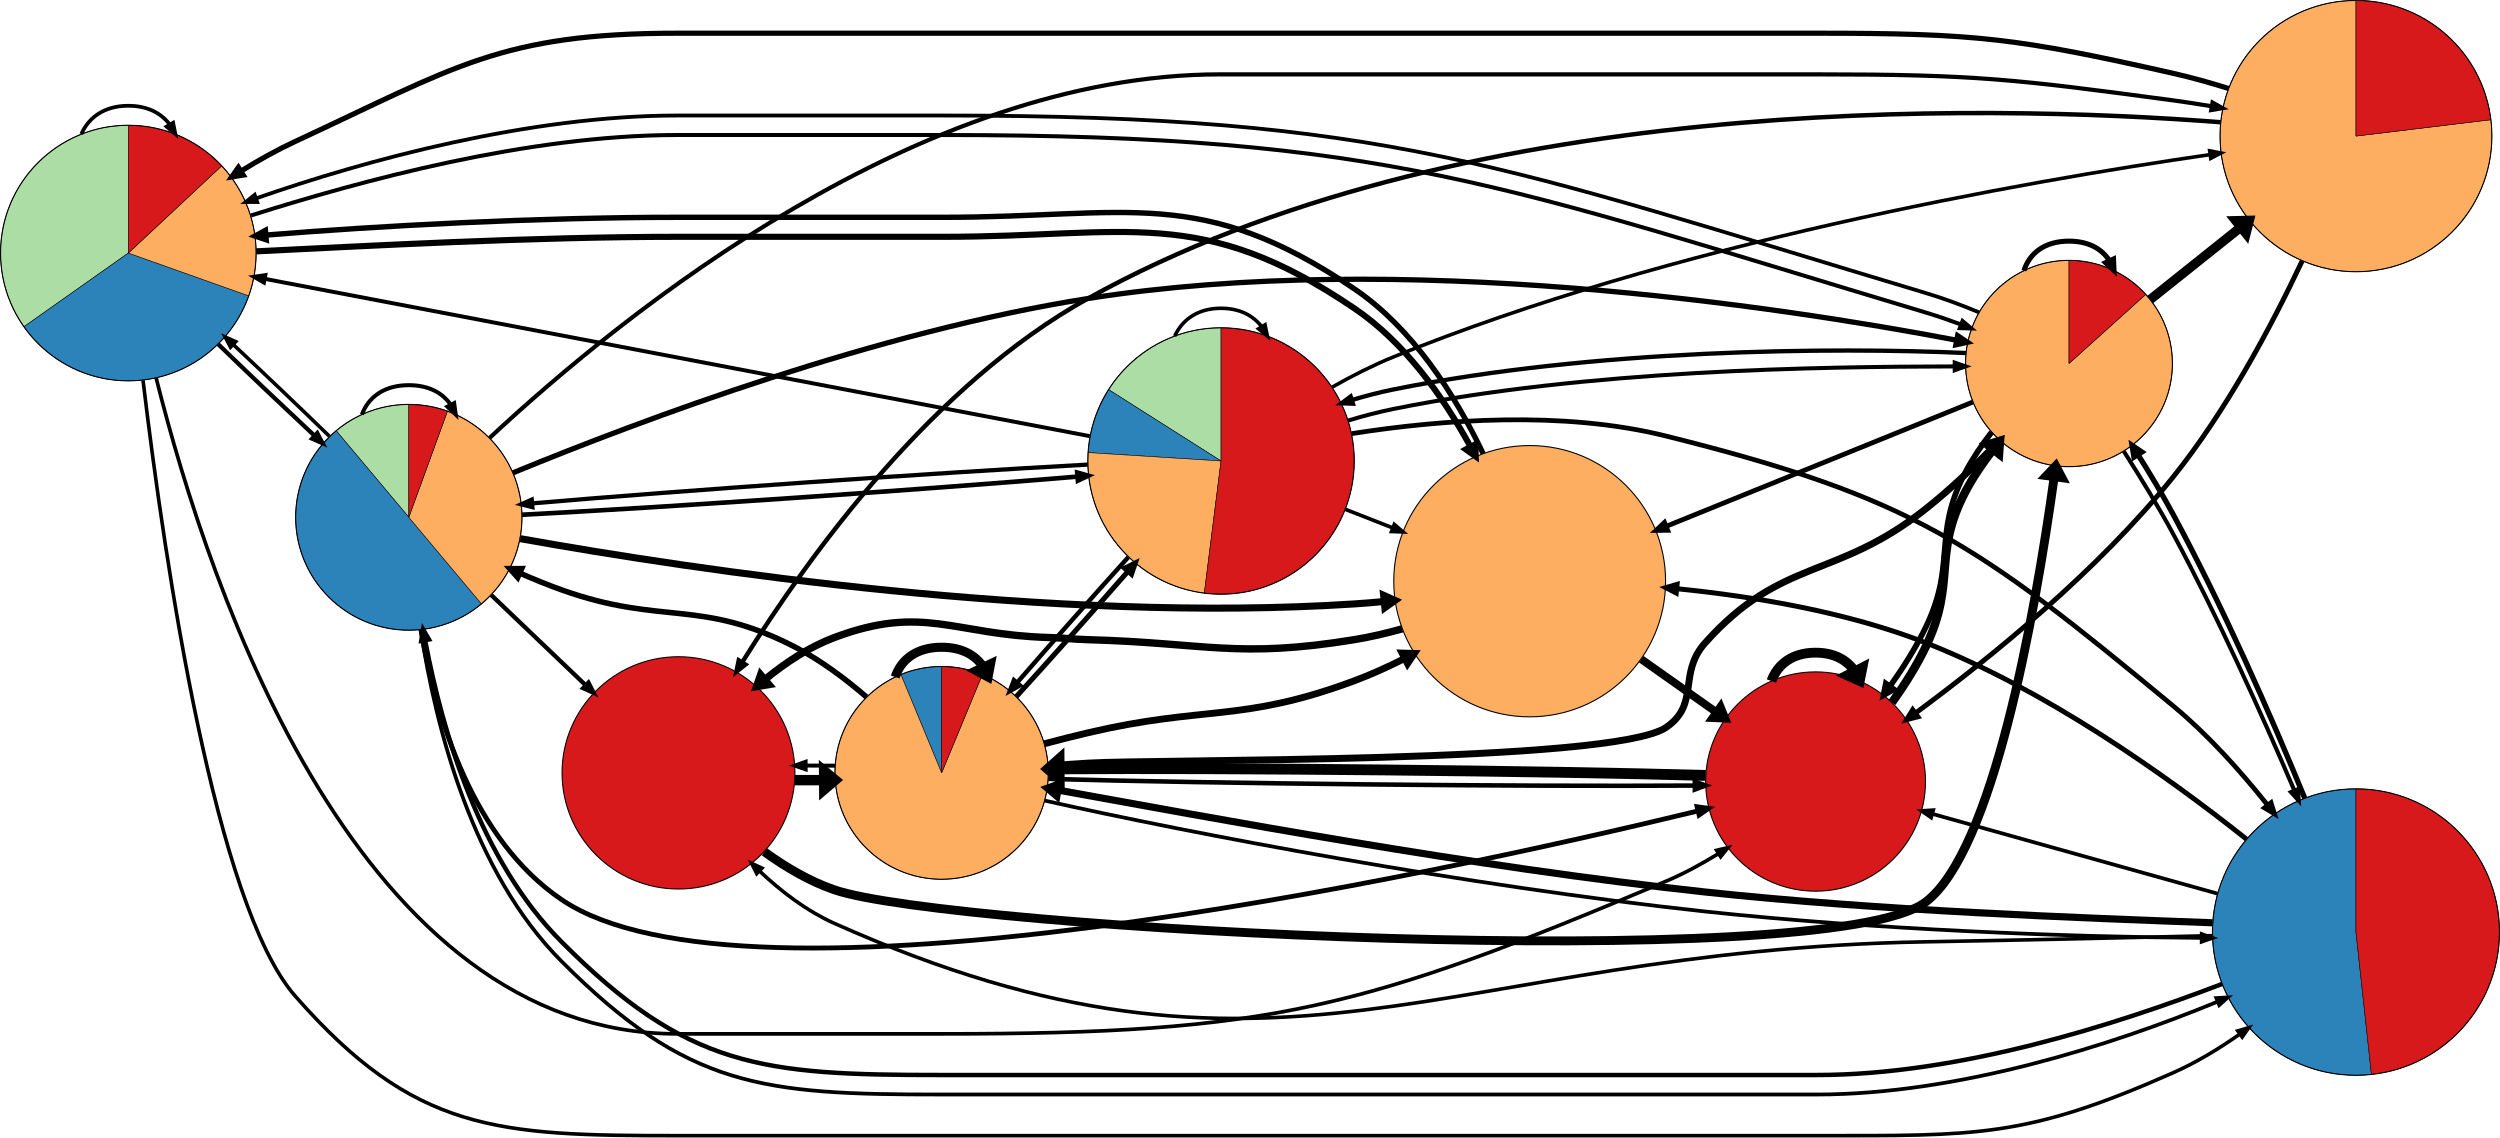 <?xml version="1.0" encoding="UTF-8" standalone="no"?>
<!-- Generated by graphviz version 2.36.0 (20140111.2315)
 -->

<!-- Title: G Pages: 1 -->

<svg
   xmlns:dc="http://purl.org/dc/elements/1.1/"
   xmlns:cc="http://creativecommons.org/ns#"
   xmlns:rdf="http://www.w3.org/1999/02/22-rdf-syntax-ns#"
   xmlns:svg="http://www.w3.org/2000/svg"
   xmlns="http://www.w3.org/2000/svg"
   xmlns:sodipodi="http://sodipodi.sourceforge.net/DTD/sodipodi-0.dtd"
   xmlns:inkscape="http://www.inkscape.org/namespaces/inkscape"
   width="2885.27"
   height="1312.856"
   viewBox="0 0 2308.5 1050.285"
   id="svg4220"
   version="1.1"
   inkscape:version="0.48.4 r9939"
   sodipodi:docname="PuntaBanda-Par_10_1.dot.svg">
  <defs
     id="defs4704" />
  <sodipodi:namedview
     pagecolor="#ffffff"
     bordercolor="#666666"
     borderopacity="1"
     objecttolerance="10"
     gridtolerance="10"
     guidetolerance="10"
     inkscape:pageopacity="0"
     inkscape:pageshadow="2"
     inkscape:window-width="701"
     inkscape:window-height="480"
     id="namedview4702"
     showgrid="false"
     fit-margin-top="0"
     fit-margin-left="0"
     fit-margin-right="0"
     fit-margin-bottom="0"
     inkscape:zoom="0.081519862"
     inkscape:cx="1443.7573"
     inkscape:cy="3154.3851"
     inkscape:window-x="65"
     inkscape:window-y="24"
     inkscape:window-maximized="0"
     inkscape:current-layer="svg4220" />
  <g
     id="graph0"
     class="graph"
     transform="matrix(0,-1,1,0,2308.5,1048.733)">
    <title
       id="title4223">G</title>
    <!-- 1 -->
    <g
       id="node1"
       class="node">
      <title
         id="title4226">1</title>
      <path
         d="m 815.13,-2190 c 0,0 118,0 118,0 0,-2.69 -0.092,-5.37 -0.276,-8.05 -0.183,-2.68 -0.458,-5.36 -0.824,-8.02 -0.365,-2.66 -0.822,-5.31 -1.369,-7.94 -0.546,-2.63 -1.182,-5.24 -1.907,-7.83 -0.725,-2.58 -1.538,-5.14 -2.438,-7.68 -0.899,-2.53 -1.885,-5.03 -2.956,-7.49 -1.07,-2.47 -2.224,-4.89 -3.46,-7.28 -1.236,-2.38 -2.553,-4.73 -3.949,-7.02 -1.396,-2.3 -2.87,-4.54 -4.419,-6.74 -1.549,-2.19 -3.173,-4.33 -4.869,-6.42 -1.695,-2.08 -3.461,-4.11 -5.295,-6.07 -1.834,-1.96 -3.734,-3.86 -5.697,-5.7 -1.964,-1.83 -3.989,-3.6 -6.073,-5.29 -2.084,-1.7 -4.225,-3.32 -6.42,-4.87 -2.195,-1.55 -4.442,-3.03 -6.738,-4.42 -2.295,-1.4 -4.637,-2.71 -7.023,-3.95 -2.385,-1.24 -4.812,-2.39 -7.276,-3.46 -2.464,-1.07 -4.964,-2.06 -7.496,-2.96 -2.531,-0.9 -5.093,-1.71 -7.679,-2.43 -2.587,-0.73 -5.198,-1.37 -7.829,-1.91 -2.63,-0.55 -5.278,-1.01 -7.94,-1.37 -2.661,-0.37 -5.335,-0.64 -8.015,-0.82 -2.68,-0.19 -5.366,-0.28 -8.052,-0.28 -2.687,0 -5.373,0.09 -8.053,0.28 -2.68,0.18 -5.354,0.45 -8.015,0.82 -2.662,0.36 -5.31,0.82 -7.94,1.37 -2.631,0.54 -5.242,1.18 -7.828,1.91 -2.587,0.72 -5.149,1.53 -7.68,2.43 -2.532,0.9 -5.032,1.89 -7.496,2.96 -2.464,1.07 -4.891,2.22 -7.276,3.46 -2.385,1.24 -4.728,2.55 -7.023,3.95 -2.296,1.39 -4.543,2.87 -6.738,4.42 0,0 68.049,96.4 68.049,96.4"
         id="path4228"
         inkscape:connector-curvature="0"
         style="fill:#abdda4;stroke:#000000;stroke-width:0.5" />
      <path
         d="m 815.13,-2190 c 0,0 -68.049,-96.4 -68.049,-96.4 -2.195,1.55 -4.336,3.17 -6.42,4.87 -2.084,1.69 -4.109,3.46 -6.073,5.29 -1.963,1.84 -3.863,3.74 -5.697,5.7 -1.834,1.96 -3.6,3.99 -5.295,6.07 -1.696,2.09 -3.32,4.23 -4.869,6.42 -1.549,2.2 -3.023,4.44 -4.419,6.74 -1.396,2.29 -2.713,4.64 -3.949,7.02 -1.236,2.39 -2.39,4.81 -3.46,7.28 -1.071,2.46 -2.057,4.96 -2.956,7.49 -0.9,2.54 -1.713,5.1 -2.438,7.68 -0.725,2.59 -1.361,5.2 -1.907,7.83 -0.547,2.63 -1.004,5.28 -1.369,7.94 -0.366,2.66 -0.641,5.34 -0.824,8.02 -0.184,2.68 -0.275,5.36 -0.275,8.05 0,2.69 0.091,5.37 0.275,8.05 0.183,2.68 0.458,5.36 0.824,8.02 0.365,2.66 0.822,5.31 1.369,7.94 0.546,2.63 1.182,5.24 1.907,7.83 0.725,2.58 1.538,5.14 2.438,7.68 0.899,2.53 1.885,5.03 2.956,7.49 1.07,2.47 2.224,4.89 3.46,7.28 1.236,2.38 2.553,4.73 3.949,7.02 1.396,2.3 2.87,4.54 4.419,6.74 1.549,2.19 3.173,4.33 4.869,6.42 1.695,2.08 3.461,4.11 5.295,6.07 1.834,1.96 3.734,3.86 5.697,5.7 1.964,1.83 3.989,3.6 6.073,5.29 2.084,1.7 4.225,3.32 6.42,4.87 2.195,1.55 4.442,3.03 6.738,4.42 2.295,1.4 4.638,2.71 7.023,3.95 2.385,1.24 4.812,2.39 7.276,3.46 2.464,1.07 4.964,2.06 7.496,2.96 0,0 39.516,-111.19 39.516,-111.19"
         id="path4230"
         inkscape:connector-curvature="0"
         style="fill:#2b83ba;stroke:#000000;stroke-width:0.5" />
      <path
         d="m 815.13,-2190 c 0,0 -39.516,111.19 -39.516,111.19 2.531,0.9 5.093,1.71 7.68,2.43 2.586,0.73 5.197,1.37 7.828,1.91 2.63,0.55 5.278,1.01 7.94,1.37 2.661,0.37 5.335,0.64 8.015,0.82 2.68,0.19 5.366,0.28 8.053,0.28 2.686,0 5.372,-0.09 8.052,-0.28 2.68,-0.18 5.354,-0.45 8.015,-0.82 2.662,-0.36 5.31,-0.82 7.94,-1.37 2.631,-0.54 5.242,-1.18 7.829,-1.91 2.586,-0.72 5.148,-1.53 7.679,-2.43 2.532,-0.9 5.032,-1.89 7.496,-2.96 2.464,-1.07 4.891,-2.22 7.276,-3.46 2.386,-1.24 4.728,-2.55 7.023,-3.95 2.296,-1.39 4.543,-2.87 6.738,-4.42 2.195,-1.55 4.336,-3.17 6.42,-4.87 2.084,-1.69 4.109,-3.46 6.073,-5.29 0,0 -80.541,-86.24 -80.541,-86.24"
         id="path4232"
         inkscape:connector-curvature="0"
         style="fill:#fdae61;stroke:#000000;stroke-width:0.5" />
      <path
         d="m 815.13,-2190 c 0,0 80.541,86.24 80.541,86.24 1.472,-1.38 2.909,-2.79 4.31,-4.24 1.4,-1.45 2.763,-2.93 4.087,-4.45 1.324,-1.52 2.609,-3.07 3.854,-4.66 1.244,-1.58 2.448,-3.2 3.61,-4.84 1.162,-1.65 2.281,-3.32 3.358,-5.03 1.076,-1.7 2.108,-3.43 3.095,-5.19 0.988,-1.75 1.93,-3.53 2.827,-5.34 0.896,-1.8 1.746,-3.63 2.548,-5.48 0.803,-1.85 1.558,-3.71 2.265,-5.6 0.708,-1.89 1.366,-3.79 1.976,-5.71 0.609,-1.92 1.169,-3.86 1.68,-5.81 0.51,-1.95 0.971,-3.91 1.38,-5.88 0.41,-1.97 0.77,-3.96 1.078,-5.95 0.309,-1.99 0.566,-3.99 0.772,-5.99 0.206,-2.01 0.361,-4.02 0.464,-6.03 0.103,-2.01 0.155,-4.03 0.155,-6.04 0,0 -118,0 -118,0"
         id="path4234"
         inkscape:connector-curvature="0"
         style="fill:#d7191c;stroke:#000000;stroke-width:0.5" />
      <ellipse
         cx="815.13"
         cy="-2190"
         rx="118"
         ry="118"
         id="ellipse4236"
         d="m 933.13,-2190 c 0,65.17 -52.83,118 -118,118 -65.17,0 -118,-52.83 -118,-118 0,-65.17 52.83,-118 118,-118 65.17,0 118,52.83 118,118 z"
         sodipodi:cx="815.13"
         sodipodi:cy="-2190"
         sodipodi:rx="118"
         sodipodi:ry="118"
         style="fill:none;stroke:#000000" />
    </g>
    <!-- 1&#45;&gt;1 -->
    <g
       id="edge1"
       class="edge">
      <title
         id="title4239">1-&gt;1</title>
      <path
         d="m 925.053,-2233.41 c 15.605,7.02 26.077,21.49 26.077,43.41 0,17.47 -6.65,30.2 -17.248,38.21"
         id="path4241"
         inkscape:connector-curvature="0"
         style="fill:none;stroke:#000000;stroke-width:3.467" />
      <polygon
         points="935.446,-2148.65 925.053,-2146.59 931.893,-2154.68 935.446,-2148.65 "
         id="polygon4243"
         style="fill:#000000;stroke:#000000;stroke-width:3.467" />
    </g>
    <!-- 3 -->
    <g
       id="node3"
       class="node">
      <title
         id="title4246">3</title>
      <path
         d="m 571.13,-1931 c 0,0 104.25,0 104.25,0 0,-3.04 -0.132,-6.07 -0.396,-9.09 -0.263,-3.03 -0.658,-6.04 -1.183,-9.03 -0.525,-2.99 -1.179,-5.95 -1.962,-8.88 -0.782,-2.93 -1.692,-5.83 -2.726,-8.68 -1.033,-2.86 -2.191,-5.66 -3.468,-8.41 -1.278,-2.76 -2.675,-5.45 -4.186,-8.08 -1.512,-2.63 -3.137,-5.19 -4.871,-7.68 -1.734,-2.49 -3.576,-4.9 -5.519,-7.23 0,0 -79.939,67.08 -79.939,67.08"
         id="path4248"
         inkscape:connector-curvature="0"
         style="fill:#abdda4;stroke:#000000;stroke-width:0.5" />
      <path
         d="m 571.13,-1931 c 0,0 79.939,-67.08 79.939,-67.08 -1.095,-1.31 -2.222,-2.59 -3.38,-3.85 -1.158,-1.25 -2.346,-2.48 -3.564,-3.68 -1.218,-1.2 -2.465,-2.36 -3.74,-3.5 -1.275,-1.13 -2.578,-2.24 -3.907,-3.31 -1.329,-1.07 -2.684,-2.11 -4.064,-3.12 -1.38,-1 -2.785,-1.97 -4.212,-2.91 -1.428,-0.94 -2.878,-1.84 -4.35,-2.7 -1.471,-0.87 -2.964,-1.69 -4.476,-2.49 -1.512,-0.79 -3.044,-1.54 -4.593,-2.26 -1.549,-0.71 -3.115,-1.39 -4.698,-2.03 -1.582,-0.64 -3.18,-1.24 -4.791,-1.8 -1.612,-0.56 -3.237,-1.08 -4.874,-1.56 -1.637,-0.48 -3.286,-0.92 -4.945,-1.32 -1.659,-0.4 -3.327,-0.76 -5.003,-1.08 -1.676,-0.31 -3.36,-0.59 -5.05,-0.82 -1.69,-0.24 -3.385,-0.43 -5.084,-0.58 -1.699,-0.15 -3.402,-0.26 -5.106,-0.33 -1.705,-0.07 -3.411,-0.09 -5.117,-0.08 -1.706,0.02 -3.411,0.08 -5.114,0.18 -1.702,0.1 -3.403,0.24 -5.099,0.43 -1.696,0.18 -3.387,0.41 -5.072,0.68 -1.685,0.26 -3.363,0.57 -5.032,0.92 -1.67,0.35 -3.331,0.74 -4.982,1.17 -1.65,0.44 -3.29,0.91 -4.918,1.42 -1.627,0.51 -3.242,1.06 -4.843,1.66 -1.6,0.59 -3.186,1.22 -4.755,1.89 -1.57,0.67 -3.123,1.38 -4.658,2.12 -1.535,0.75 -3.051,1.53 -4.548,2.35 -1.496,0.82 -2.973,1.68 -4.427,2.57 -1.455,0.9 -2.887,1.83 -4.296,2.79 -1.409,0.96 -2.795,1.96 -4.155,2.99 -1.36,1.04 -2.695,2.1 -4.003,3.2 -1.308,1.1 -2.589,2.23 -3.842,3.39 -1.252,1.16 -2.477,2.35 -3.671,3.57 -1.194,1.22 -2.359,2.47 -3.492,3.75 -1.133,1.28 -2.235,2.58 -3.304,3.91 -1.07,1.34 -2.106,2.7 -3.109,4.08 -1.003,1.38 -1.972,2.79 -2.906,4.22 -0.933,1.43 -1.832,2.89 -2.695,4.36 -0.863,1.48 -1.689,2.97 -2.479,4.49 -0.789,1.51 -1.541,3.05 -2.256,4.6 -0.714,1.55 -1.39,3.12 -2.027,4.71 -0.638,1.59 -1.236,3.19 -1.795,4.8 -0.56,1.62 -1.079,3.25 -1.558,4.89 -0.479,1.64 -0.919,3.29 -1.317,4.96 -0.398,1.66 -0.756,3.33 -1.072,5.01 -0.317,1.68 -0.592,3.37 -0.826,5.06 -0.234,1.7 -0.426,3.4 -0.577,5.1 -0.151,1.7 -0.26,3.41 -0.327,5.12 -0.067,1.71 -0.092,3.42 -0.076,5.13 0.017,1.71 0.076,3.42 0.176,5.12 0.1,1.71 0.242,3.41 0.426,5.11 0.184,1.7 0.409,3.4 0.676,5.09 0.266,1.69 0.574,3.37 0.923,5.04 0.349,1.68 0.739,3.34 1.17,5 0.431,1.65 0.902,3.29 1.413,4.93 0.511,1.63 1.062,3.25 1.652,4.85 0.59,1.6 1.22,3.19 1.888,4.77 0.668,1.57 1.374,3.13 2.119,4.67 0.744,1.54 1.526,3.06 2.345,4.56 0.818,1.5 1.674,2.98 2.565,4.43 0.891,1.46 1.818,2.9 2.779,4.31 0.962,1.41 1.958,2.8 2.987,4.16 1.03,1.37 2.092,2.71 3.187,4.02 0,0 79.94,-67.08 79.94,-67.08"
         id="path4250"
         inkscape:connector-curvature="0"
         style="fill:#2b83ba;stroke:#000000;stroke-width:0.5" />
      <path
         d="m 571.13,-1931 c 0,0 -79.94,67.08 -79.94,67.08 1.462,1.75 2.98,3.45 4.553,5.1 1.572,1.65 3.198,3.25 4.875,4.79 1.677,1.54 3.404,3.03 5.178,4.46 1.774,1.43 3.595,2.8 5.458,4.12 1.864,1.31 3.77,2.56 5.715,3.74 1.946,1.19 3.929,2.31 5.948,3.36 2.019,1.06 4.071,2.05 6.154,2.97 2.084,0.92 4.196,1.77 6.335,2.55 2.139,0.79 4.303,1.5 6.488,2.14 2.186,0.64 4.391,1.2 6.614,1.7 2.222,0.5 4.46,0.92 6.71,1.27 2.25,0.34 4.511,0.62 6.779,0.82 2.268,0.2 4.542,0.32 6.818,0.37 2.276,0.05 4.553,0.03 6.828,-0.07 2.274,-0.1 4.545,-0.27 6.808,-0.52 2.264,-0.25 4.518,-0.57 6.76,-0.96 2.243,-0.4 4.471,-0.87 6.683,-1.41 2.211,-0.54 4.404,-1.16 6.576,-1.84 2.171,-0.69 4.32,-1.45 6.442,-2.27 2.121,-0.83 4.216,-1.73 6.279,-2.69 2.063,-0.97 4.095,-2 6.091,-3.1 1.996,-1.09 3.955,-2.26 5.875,-3.48 1.92,-1.23 3.799,-2.52 5.635,-3.87 1.836,-1.35 3.627,-2.76 5.371,-4.23 1.743,-1.46 3.439,-2.99 5.083,-4.57 1.644,-1.58 3.236,-3.21 4.773,-4.89 1.538,-1.69 3.02,-3.42 4.444,-5.2 1.424,-1.78 2.79,-3.61 4.095,-5.48 1.304,-1.87 2.548,-3.78 3.728,-5.73 1.18,-1.95 2.296,-3.94 3.346,-5.97 1.05,-2.02 2.033,-4.08 2.948,-6.17 0.916,-2.09 1.763,-4.21 2.54,-6.35 0,0 -97.99,-35.67 -97.99,-35.67"
         id="path4252"
         inkscape:connector-curvature="0"
         style="fill:#fdae61;stroke:#000000;stroke-width:0.5" />
      <path
         d="m 571.13,-1931 c 0,0 97.99,35.67 97.99,35.67 1.033,-2.86 1.941,-5.75 2.723,-8.68 0.781,-2.93 1.435,-5.9 1.96,-8.88 0.524,-2.99 0.918,-6 1.182,-9.02 0.263,-3.02 0.395,-6.06 0.395,-9.09 0,0 -104.25,0 -104.25,0"
         id="path4254"
         inkscape:connector-curvature="0"
         style="fill:#d7191c;stroke:#000000;stroke-width:0.5" />
      <ellipse
         cx="571.13"
         cy="-1931"
         rx="104.25"
         ry="104.5"
         id="ellipse4256"
         d="m 675.38,-1931 c 0,57.714 -46.674,104.5 -104.25,104.5 -57.576,0 -104.25,-46.786 -104.25,-104.5 0,-57.714 46.674,-104.5 104.25,-104.5 57.576,0 104.25,46.786 104.25,104.5 z"
         sodipodi:cx="571.13"
         sodipodi:cy="-1931"
         sodipodi:rx="104.25"
         sodipodi:ry="104.5"
         style="fill:none;stroke:#000000" />
    </g>
    <!-- 1&#45;&gt;3 -->
    <g
       id="edge2"
       class="edge">
      <title
         id="title4259">1-&gt;3</title>
      <path
         d="m 730.914,-2106.98 c -27.405,28.32 -57.62,60.12 -84.344,88.76"
         id="path4261"
         inkscape:connector-curvature="0"
         style="fill:none;stroke:#000000;stroke-width:3.933" />
      <polygon
         points="648.87,-2015.55 639.494,-2010.62 643.747,-2020.32 648.87,-2015.55 "
         id="polygon4263"
         style="fill:#000000;stroke:#000000;stroke-width:3.933" />
    </g>
    <!-- 4 -->
    <g
       id="node4"
       class="node">
      <title
         id="title4266">4</title>
      <path
         d="m 188.13,-133 c 0,0 132.25,0 132.25,0 0,-2.243 -0.057,-4.485 -0.171,-6.725 -0.114,-2.24 -0.284,-4.477 -0.511,-6.708 -0.227,-2.231 -0.51,-4.456 -0.85,-6.673 -0.34,-2.217 -0.735,-4.424 -1.187,-6.621 -0.451,-2.197 -0.959,-4.382 -1.521,-6.552 -0.562,-2.171 -1.179,-4.328 -1.851,-6.467 -0.671,-2.14 -1.397,-4.262 -2.176,-6.364 -0.779,-2.103 -1.611,-4.185 -2.496,-6.245 -0.884,-2.061 -1.821,-4.098 -2.808,-6.111 -0.988,-2.012 -2.027,-4 -3.115,-5.959 -1.089,-1.96 -2.227,-3.892 -3.413,-5.794 -1.186,-1.902 -2.421,-3.773 -3.702,-5.612 -1.281,-1.84 -2.608,-3.646 -3.981,-5.417 -1.373,-1.772 -2.79,-3.508 -4.251,-5.208 -1.46,-1.7 -2.964,-3.362 -4.509,-4.985 -1.545,-1.623 -3.13,-3.206 -4.755,-4.749 -1.625,-1.542 -3.289,-3.043 -4.99,-4.501 -1.702,-1.458 -3.439,-2.872 -5.212,-4.241 -1.773,-1.37 -3.58,-2.694 -5.42,-3.971 -1.84,-1.278 -3.712,-2.508 -5.614,-3.691 -1.902,-1.182 -3.834,-2.316 -5.794,-3.4 -1.96,-1.084 -3.946,-2.118 -5.958,-3.101 -2.013,-0.983 -4.049,-1.915 -6.108,-2.794 -2.06,-0.879 -4.141,-1.706 -6.242,-2.48 -2.101,-0.773 -4.222,-1.493 -6.359,-2.159 -2.138,-0.666 -4.292,-1.277 -6.461,-1.833 -2.168,-0.556 -4.351,-1.057 -6.545,-1.503 -2.194,-0.445 -4.399,-0.834 -6.612,-1.167 -2.214,-0.333 -4.436,-0.61 -6.664,-0.83 -2.227,-0.22 -4.46,-0.383 -6.696,-0.49 -2.236,-0.106 -4.475,-0.156 -6.713,-0.148 -2.239,0.007 -4.477,0.071 -6.712,0.193 -2.235,0.121 -4.467,0.299 -6.693,0.534 -2.227,0.234 -4.446,0.526 -6.658,0.873 -2.211,0.348 -4.414,0.752 -6.605,1.211 -2.191,0.46 -4.37,0.975 -6.535,1.545 -2.165,0.571 -4.315,1.196 -6.448,1.876 -2.133,0.68 -4.249,1.414 -6.345,2.201 -2.096,0.788 -4.172,1.628 -6.225,2.521 -2.054,0.893 -4.084,1.838 -6.09,2.834 -2.005,0.997 -3.985,2.044 -5.938,3.141 -1.952,1.097 -3.877,2.243 -5.771,3.438 -1.895,1.195 -3.758,2.437 -5.59,3.727 -1.831,1.29 -3.63,2.626 -5.394,4.007 -1.763,1.381 -3.492,2.807 -5.183,4.276 -1.692,1.468 -3.346,2.98 -4.961,4.533 -1.615,1.553 -3.19,3.147 -4.724,4.781 -1.534,1.633 -3.027,3.305 -4.476,5.014 -1.449,1.709 -2.855,3.455 -4.216,5.235 -1.361,1.781 -2.677,3.596 -3.946,5.444 -1.269,1.847 -2.491,3.727 -3.665,5.636 -1.174,1.91 -2.299,3.849 -3.375,5.816 -1.076,1.967 -2.101,3.961 -3.076,5.98 -0.975,2.019 -1.898,4.063 -2.769,6.129 -0.871,2.066 -1.689,4.154 -2.455,6.261 -0.765,2.108 -1.477,4.235 -2.134,6.379 -0.657,2.144 -1.26,4.304 -1.808,6.478 -0.548,2.175 -1.041,4.363 -1.478,6.563 -0.437,2.199 -0.818,4.41 -1.143,6.629 -0.325,2.219 -0.594,4.445 -0.806,6.678 -0.212,2.233 -0.368,4.47 -0.467,6.711 -0.099,2.241 -0.141,4.483 -0.126,6.726 0.015,2.243 0.086,4.485 0.215,6.724 0.128,2.239 0.313,4.474 0.555,6.704 0,0 131.478,-14.299 131.478,-14.299"
         id="path4268"
         inkscape:connector-curvature="0"
         style="fill:#2b83ba;stroke:#000000;stroke-width:0.5" />
      <path
         d="m 188.13,-133 c 0,0 -131.478,14.299 -131.478,14.299 0.226,2.081 0.5,4.157 0.824,6.225 0.324,2.068 0.696,4.129 1.117,6.179 0.421,2.051 0.891,4.091 1.408,6.119 0.518,2.029 1.083,4.044 1.696,6.046 0.613,2.001 1.273,3.988 1.98,5.958 0.707,1.97 1.46,3.923 2.26,5.857 0.799,1.934 1.644,3.849 2.534,5.744 0.89,1.894 1.824,3.767 2.803,5.617 0.978,1.85 2.001,3.676 3.065,5.477 1.065,1.801 2.172,3.577 3.321,5.326 1.149,1.749 2.339,3.47 3.569,5.162 1.23,1.692 2.5,3.355 3.809,4.987 1.309,1.632 2.656,3.233 4.041,4.801 1.385,1.568 2.806,3.103 4.263,4.603 1.457,1.5 2.95,2.966 4.476,4.396 1.526,1.43 3.087,2.823 4.679,4.178 1.593,1.356 3.217,2.673 4.872,3.951 1.654,1.278 3.339,2.518 5.052,3.716 1.714,1.198 3.455,2.356 5.223,3.472 1.768,1.116 3.562,2.189 5.381,3.22 1.819,1.031 3.662,2.018 5.527,2.961 1.866,0.943 3.753,1.842 5.661,2.695 1.909,0.854 3.836,1.661 5.783,2.423 1.946,0.762 3.91,1.478 5.89,2.146 1.98,0.669 3.976,1.29 5.985,1.864 2.01,0.574 4.032,1.1 6.067,1.578 2.034,0.478 4.08,0.907 6.134,1.288 2.055,0.381 4.118,0.713 6.189,0.996 2.07,0.283 4.147,0.517 6.228,0.701 2.082,0.184 4.167,0.319 6.255,0.404 2.088,0.085 4.178,0.121 6.267,0.107 2.09,-0.014 4.179,-0.078 6.265,-0.191 2.087,-0.113 4.17,-0.276 6.249,-0.488 2.079,-0.212 4.152,-0.473 6.219,-0.784 2.066,-0.31 4.125,-0.67 6.174,-1.078 2.05,-0.408 4.089,-0.865 6.117,-1.37 2.028,-0.505 4.044,-1.058 6.045,-1.659 2.002,-0.601 3.989,-1.249 5.96,-1.944 1.971,-0.695 3.925,-1.437 5.861,-2.225 1.936,-0.788 3.853,-1.622 5.75,-2.501 1.896,-0.879 3.772,-1.803 5.624,-2.771 1.853,-0.968 3.683,-1.98 5.488,-3.034 1.805,-1.055 3.585,-2.152 5.338,-3.292 1.753,-1.139 3.478,-2.32 5.176,-3.541 1.697,-1.221 3.365,-2.483 5.002,-3.783 1.638,-1.3 3.245,-2.639 4.819,-4.016 1.574,-1.377 3.115,-2.791 4.623,-4.24 1.507,-1.45 2.98,-2.935 4.417,-4.455 1.437,-1.52 2.838,-3.074 4.201,-4.66 1.364,-1.586 2.69,-3.205 3.977,-4.854 1.287,-1.649 2.535,-3.329 3.742,-5.037 1.208,-1.708 2.375,-3.445 3.5,-5.209 1.126,-1.764 2.209,-3.554 3.25,-5.37 1.041,-1.815 2.038,-3.655 2.992,-5.518 0.954,-1.863 1.863,-3.748 2.728,-5.654 0.865,-1.906 1.684,-3.832 2.457,-5.777 0.774,-1.945 1.501,-3.908 2.182,-5.887 0.681,-1.979 1.314,-3.974 1.901,-5.984 0.586,-2.01 1.124,-4.032 1.615,-6.067 0.491,-2.035 0.933,-4.081 1.327,-6.137 0.394,-2.056 0.739,-4.121 1.035,-6.194 0.296,-2.072 0.543,-4.151 0.741,-6.235 0.198,-2.084 0.346,-4.173 0.445,-6.264 0.099,-2.091 0.149,-4.184 0.149,-6.278 0,0 -132.25,0 -132.25,0"
         id="path4270"
         inkscape:connector-curvature="0"
         style="fill:#d7191c;stroke:#000000;stroke-width:0.5" />
      <ellipse
         cx="188.13"
         cy="-133"
         rx="132.25"
         ry="132.5"
         id="ellipse4272"
         d="m 320.38,-133 c 0,73.178 -59.21,132.5 -132.25,132.5 -73.04,0 -132.25,-59.322 -132.25,-132.5 0,-73.178 59.21,-132.5 132.25,-132.5 73.04,0 132.25,59.322 132.25,132.5 z"
         sodipodi:cx="188.13"
         sodipodi:cy="-133"
         sodipodi:rx="132.25"
         sodipodi:ry="132.5"
         style="fill:none;stroke:#000000" />
    </g>
    <!-- 1&#45;&gt;4 -->
    <g
       id="edge3"
       class="edge">
      <title
         id="title4275">1-&gt;4</title>
      <path
         d="m 697.591,-2176.43 c -173.042,20.71 -484.918,67.17 -568.461,140.43 -125.586,110.13 -129,185.96 -129,353 0,0 0,0 0,1052 0,148.477 -2.073,193.218 58,329 9.4,21.247 22.047,42.211 35.773,61.745"
         id="path4277"
         inkscape:connector-curvature="0"
         style="fill:none;stroke:#000000;stroke-width:3.333" />
      <polygon
         points="96.858,-242.14 99.845,-231.975 91.171,-238.058 96.858,-242.14 "
         id="polygon4279"
         style="fill:#000000;stroke:#000000;stroke-width:3.333" />
    </g>
    <!-- 7 -->
    <g
       id="node7"
       class="node">
      <title
         id="title4282">7</title>
      <path
         d="m 713.13,-398 c 0,0 95.25,0 95.25,0 0,-2.71 -0.115,-5.418 -0.345,-8.118 -0.23,-2.7 -0.574,-5.388 -1.032,-8.059 -0.458,-2.67 -1.029,-5.32 -1.711,-7.942 -0.683,-2.621 -1.476,-5.213 -2.378,-7.767 -0.903,-2.554 -1.913,-5.068 -3.029,-7.536 -1.115,-2.468 -2.335,-4.888 -3.656,-7.252 -1.321,-2.363 -2.741,-4.67 -4.258,-6.913 -1.516,-2.243 -3.127,-4.42 -4.828,-6.525 -1.701,-2.106 -3.491,-4.138 -5.364,-6.09 -1.874,-1.953 -3.829,-3.825 -5.861,-5.612 -2.033,-1.786 -4.14,-3.484 -6.316,-5.091 -2.176,-1.606 -4.42,-3.119 -6.724,-4.534 -2.305,-1.416 -4.669,-2.732 -7.085,-3.945 -2.416,-1.214 -4.883,-2.324 -7.393,-3.327 -2.51,-1.004 -5.062,-1.9 -7.649,-2.685 -2.586,-0.786 -5.205,-1.461 -7.848,-2.024 -2.644,-0.562 -5.31,-1.011 -7.992,-1.347 -2.682,-0.335 -5.376,-0.555 -8.077,-0.661 -2.7,-0.105 -5.404,-0.095 -8.104,0.03 -2.699,0.125 -5.392,0.365 -8.072,0.72 -2.679,0.355 -5.342,0.824 -7.981,1.406 -2.64,0.581 -5.253,1.276 -7.834,2.08 -2.58,0.805 -5.126,1.719 -7.629,2.741 -2.503,1.022 -4.961,2.15 -7.369,3.381 -2.407,1.231 -4.761,2.565 -7.055,3.997 -2.294,1.432 -4.527,2.961 -6.691,4.584 -2.165,1.622 -4.26,3.336 -6.279,5.137 -2.019,1.801 -3.961,3.687 -5.82,5.654 -1.859,1.966 -3.634,4.011 -5.319,6.129 -1.686,2.118 -3.281,4.307 -4.781,6.561 -1.5,2.253 -2.904,4.57 -4.208,6.944 -1.303,2.373 -2.505,4.801 -3.603,7.278 -1.097,2.476 -2.089,4.997 -2.973,7.558 -0.884,2.561 -1.659,5.158 -2.322,7.784 -0.663,2.627 -1.215,5.281 -1.653,7.955 -0.439,2.673 -0.763,5.365 -0.973,8.066 -0.21,2.701 -0.306,5.41 -0.286,8.12 0.02,2.71 0.155,5.417 0.404,8.115 0.249,2.698 0.613,5.384 1.09,8.051 0.477,2.667 1.068,5.313 1.769,7.929 0.702,2.617 1.514,5.203 2.435,7.75 0.921,2.547 1.95,5.054 3.083,7.514 1.134,2.46 2.371,4.87 3.709,7.224 1.338,2.355 2.775,4.651 4.308,6.882 1.533,2.232 3.159,4.397 4.876,6.49 1.716,2.093 3.52,4.112 5.408,6.051 1.888,1.939 3.857,3.797 5.902,5.568 2.045,1.771 4.164,3.454 6.352,5.045 2.188,1.59 4.443,3.087 6.758,4.485 2.314,1.398 4.688,2.697 7.113,3.893 2.425,1.196 4.899,2.288 7.417,3.273 2.518,0.985 5.076,1.862 7.668,2.629 2.592,0.767 5.215,1.423 7.863,1.966 2.648,0.543 5.317,0.973 8.001,1.288 2.684,0.316 5.381,0.517 8.082,0.602 2.701,0.086 5.404,0.056 8.103,-0.089 2.699,-0.145 5.39,-0.405 8.067,-0.779 2.676,-0.374 5.336,-0.863 7.971,-1.464 2.635,-0.601 5.243,-1.314 7.818,-2.138 2.575,-0.823 5.113,-1.756 7.609,-2.796 2.495,-1.04 4.945,-2.186 7.344,-3.435 2.398,-1.249 4.742,-2.6 7.026,-4.048 2.284,-1.449 4.505,-2.995 6.658,-4.633 2.152,-1.638 4.234,-3.367 6.24,-5.183 0,0 -63.826,-70.887 -63.826,-70.887"
         id="path4284"
         inkscape:connector-curvature="0"
         style="fill:#fdae61;stroke:#000000;stroke-width:0.5" />
      <path
         d="m 713.13,-398 c 0,0 63.826,70.887 63.826,70.887 1.233,-1.115 2.435,-2.263 3.608,-3.441 1.172,-1.178 2.313,-2.387 3.423,-3.625 1.109,-1.238 2.186,-2.505 3.229,-3.8 1.043,-1.294 2.053,-2.616 3.027,-3.963 0.974,-1.347 1.914,-2.72 2.816,-4.117 0.903,-1.396 1.769,-2.816 2.598,-4.258 0.829,-1.442 1.62,-2.906 2.373,-4.389 0.752,-1.484 1.466,-2.987 2.14,-4.508 0.674,-1.52 1.309,-3.059 1.903,-4.613 0.594,-1.554 1.147,-3.123 1.659,-4.706 0.512,-1.583 0.983,-3.18 1.412,-4.787 0.429,-1.608 0.816,-3.227 1.161,-4.855 0.344,-1.628 0.646,-3.265 0.905,-4.909 0.26,-1.643 0.476,-3.294 0.649,-4.949 0.174,-1.655 0.304,-3.315 0.39,-4.977 0.087,-1.662 0.131,-3.326 0.131,-4.99 0,0 -95.25,0 -95.25,0"
         id="path4286"
         inkscape:connector-curvature="0"
         style="fill:#d7191c;stroke:#000000;stroke-width:0.5" />
      <ellipse
         cx="713.13"
         cy="-398"
         rx="95.25"
         ry="95.5"
         id="ellipse4288"
         d="m 808.38,-398 c 0,52.743 -42.645,95.5 -95.25,95.5 -52.605,0 -95.25,-42.757 -95.25,-95.5 0,-52.743 42.645,-95.5 95.25,-95.5 52.605,0 95.25,42.757 95.25,95.5 z"
         sodipodi:cx="713.13"
         sodipodi:cy="-398"
         sodipodi:rx="95.25"
         sodipodi:ry="95.5"
         style="fill:none;stroke:#000000" />
    </g>
    <!-- 1&#45;&gt;7 -->
    <g
       id="edge4"
       class="edge">
      <title
         id="title4291">1-&gt;7</title>
      <path
         d="m 849.829,-2076.7 c 32.014,101.4 74.301,255.46 74.301,393.7 0,0 0,0 0,245 0,410.09 -46.213,515.195 -164,908 -3.187,10.628 -6.977,21.554 -11.012,32.347"
         id="path4293"
         inkscape:connector-curvature="0"
         style="fill:none;stroke:#000000;stroke-width:3.733" />
      <polygon
         points="752.352,-496.31 745.519,-488.214 745.812,-498.805 752.352,-496.31 "
         id="polygon4295"
         style="fill:#000000;stroke:#000000;stroke-width:3.733" />
    </g>
    <!-- 8 -->
    <g
       id="node8"
       class="node">
      <title
         id="title4298">8</title>
      <ellipse
         cx="512.13"
         cy="-896"
         rx="125.25"
         ry="125.5"
         id="ellipse4300"
         d="m 637.38,-896 c 0,69.312 -56.076,125.5 -125.25,125.5 -69.174,0 -125.25,-56.188 -125.25,-125.5 0,-69.312 56.076,-125.5 125.25,-125.5 69.174,0 125.25,56.188 125.25,125.5 z"
         sodipodi:cx="512.13"
         sodipodi:cy="-896"
         sodipodi:rx="125.25"
         sodipodi:ry="125.5"
         style="fill:#fdae61;stroke:#000000" />
    </g>
    <!-- 1&#45;&gt;8 -->
    <g
       id="edge5"
       class="edge">
      <title
         id="title4303">1-&gt;8</title>
      <path
         d="m 816.703,-2072 c 4.993,102.51 13.427,255.54 13.427,389 0,0 0,0 0,245 0,171.42 30.083,238.04 -66,380 -31.33,46.29 -80.858,81.687 -127.768,107.344"
         id="path4305"
         inkscape:connector-curvature="0"
         style="fill:none;stroke:#000000;stroke-width:5.667" />
      <polygon
         points="638.487,-946.169 627.33,-945.816 633.803,-954.91 638.487,-946.169 "
         id="polygon4307"
         style="fill:#000000;stroke:#000000;stroke-width:5.667" />
    </g>
    <!-- 9 -->
    <g
       id="node9"
       class="node">
      <title
         id="title4310">9</title>
      <ellipse
         cx="327.13"
         cy="-632"
         rx="101.25"
         ry="101.5"
         id="ellipse4312"
         d="m 428.38,-632 c 0,56.057 -45.331,101.5 -101.25,101.5 -55.919,0 -101.25,-45.443 -101.25,-101.5 0,-56.057 45.331,-101.5 101.25,-101.5 55.919,0 101.25,45.443 101.25,101.5 z"
         sodipodi:cx="327.13"
         sodipodi:cy="-632"
         sodipodi:rx="101.25"
         sodipodi:ry="101.5"
         style="fill:#d7191c;stroke:#000000" />
    </g>
    <!-- 1&#45;&gt;9 -->
    <g
       id="edge6"
       class="edge">
      <title
         id="title4315">1-&gt;9</title>
      <path
         d="m 699.688,-2164.29 c -203.684,51.12 -605.558,189.02 -605.558,481.29 0,0 0,0 0,245 0,303.43 22.924,388.49 141,668 6.914,16.367 15.877,32.844 25.49,48.417"
         id="path4317"
         inkscape:connector-curvature="0"
         style="fill:none;stroke:#000000;stroke-width:3.4" />
      <polygon
         points="263.641,-723.355 266.019,-713.03 257.722,-719.618 263.641,-723.355 "
         id="polygon4319"
         style="fill:#000000;stroke:#000000;stroke-width:3.4" />
    </g>
    <!-- 2 -->
    <g
       id="node2"
       class="node">
      <title
         id="title4322">2</title>
      <path
         d="m 623.13,-1181 c 0,0 123,0 123,0 0,-2.58 -0.081,-5.15 -0.243,-7.72 -0.162,-2.57 -0.404,-5.14 -0.727,-7.7 -0.323,-2.55 -0.726,-5.1 -1.209,-7.63 -0.483,-2.53 -1.045,-5.04 -1.686,-7.54 -0.64,-2.49 -1.359,-4.97 -2.156,-7.42 -0.796,-2.45 -1.669,-4.87 -2.617,-7.27 -0.948,-2.39 -1.972,-4.76 -3.069,-7.09 -1.097,-2.33 -2.267,-4.63 -3.508,-6.89 -1.241,-2.25 -2.553,-4.47 -3.933,-6.65 -1.381,-2.17 -2.829,-4.3 -4.343,-6.39 -1.515,-2.08 -3.094,-4.12 -4.736,-6.1 -1.643,-1.99 -3.347,-3.92 -5.11,-5.8 -1.764,-1.88 -3.586,-3.7 -5.464,-5.46 -1.878,-1.77 -3.811,-3.47 -5.796,-5.11 -1.985,-1.65 -4.022,-3.22 -6.106,-4.74 -2.084,-1.51 -4.216,-2.96 -6.391,-4.34 0,0 -65.906,103.85 -65.906,103.85"
         id="path4324"
         inkscape:connector-curvature="0"
         style="fill:#abdda4;stroke:#000000;stroke-width:0.5" />
      <path
         d="m 623.13,-1181 c 0,0 65.906,-103.85 65.906,-103.85 -2.175,-1.38 -4.393,-2.69 -6.651,-3.94 -2.257,-1.24 -4.553,-2.41 -6.885,-3.5 -2.331,-1.1 -4.696,-2.12 -7.091,-3.07 -2.396,-0.95 -4.82,-1.82 -7.27,-2.62 -2.451,-0.8 -4.925,-1.52 -7.421,-2.16 -2.495,-0.64 -5.01,-1.2 -7.541,-1.68 -2.53,-0.48 -5.075,-0.89 -7.631,-1.21 -2.556,-0.32 -5.122,-0.57 -7.693,-0.73 0,0 -7.723,122.76 -7.723,122.76"
         id="path4326"
         inkscape:connector-curvature="0"
         style="fill:#2b83ba;stroke:#000000;stroke-width:0.5" />
      <path
         d="m 623.13,-1181 c 0,0 7.723,-122.76 7.723,-122.76 -1.929,-0.12 -3.86,-0.19 -5.791,-0.22 -1.932,-0.04 -3.865,-0.02 -5.796,0.04 -1.931,0.06 -3.861,0.17 -5.787,0.32 -1.926,0.15 -3.849,0.35 -5.765,0.59 -1.917,0.24 -3.828,0.53 -5.732,0.86 -1.903,0.33 -3.798,0.71 -5.684,1.13 -1.886,0.42 -3.761,0.89 -5.625,1.4 -1.864,0.51 -3.715,1.06 -5.553,1.66 -1.837,0.6 -3.66,1.24 -5.468,1.92 -1.807,0.68 -3.598,1.41 -5.372,2.18 -1.773,0.76 -3.528,1.57 -5.263,2.42 -1.735,0.85 -3.45,1.74 -5.143,2.67 -1.693,0.94 -3.364,1.91 -5.012,2.92 -1.647,1 -3.271,2.05 -4.869,3.14 -1.598,1.09 -3.17,2.21 -4.715,3.37 -1.545,1.16 -3.063,2.36 -4.552,3.59 -1.488,1.23 -2.948,2.49 -4.377,3.8 -1.429,1.3 -2.827,2.63 -4.194,4 -1.366,1.36 -2.7,2.76 -4,4.19 -1.3,1.43 -2.567,2.89 -3.799,4.38 -1.231,1.49 -2.428,3 -3.588,4.55 -1.16,1.54 -2.283,3.12 -3.369,4.71 -1.086,1.6 -2.135,3.23 -3.144,4.87 -1.01,1.65 -1.98,3.32 -2.911,5.01 -0.931,1.7 -1.822,3.41 -2.672,5.15 -0.85,1.73 -1.659,3.49 -2.426,5.26 -0.768,1.77 -1.493,3.57 -2.176,5.37 -0.683,1.81 -1.323,3.63 -1.92,5.47 -0.597,1.84 -1.151,3.69 -1.661,5.55 -0.51,1.87 -0.976,3.74 -1.397,5.63 -0.422,1.88 -0.799,3.78 -1.131,5.68 -0.332,1.91 -0.619,3.82 -0.862,5.73 0,0 122.031,15.42 122.031,15.42"
         id="path4328"
         inkscape:connector-curvature="0"
         style="fill:#fdae61;stroke:#000000;stroke-width:0.5" />
      <path
         d="m 623.13,-1181 c 0,0 -122.031,-15.42 -122.031,-15.42 -0.262,2.08 -0.471,4.16 -0.627,6.25 -0.156,2.09 -0.259,4.18 -0.308,6.27 -0.05,2.09 -0.046,4.19 0.012,6.28 0.058,2.09 0.168,4.18 0.333,6.27 0.164,2.09 0.381,4.17 0.652,6.25 0.27,2.07 0.594,4.14 0.97,6.2 0.376,2.06 0.805,4.11 1.285,6.14 0.481,2.04 1.013,4.07 1.597,6.08 0.584,2.01 1.22,4 1.905,5.98 0.686,1.98 1.422,3.94 2.208,5.88 0.786,1.94 1.621,3.86 2.505,5.75 0.884,1.9 1.816,3.78 2.795,5.63 0.98,1.85 2.006,3.67 3.079,5.47 1.073,1.79 2.191,3.56 3.354,5.31 1.163,1.74 2.37,3.45 3.62,5.12 1.25,1.68 2.543,3.33 3.877,4.94 1.335,1.62 2.71,3.19 4.125,4.74 1.415,1.54 2.868,3.05 4.36,4.51 1.492,1.47 3.021,2.9 4.585,4.29 1.565,1.39 3.165,2.74 4.799,4.05 1.633,1.31 3.3,2.58 4.998,3.8 1.699,1.23 3.428,2.41 5.186,3.54 1.759,1.14 3.546,2.23 5.36,3.27 1.814,1.05 3.655,2.04 5.52,2.99 1.865,0.95 3.754,1.86 5.665,2.71 1.911,0.85 3.844,1.66 5.796,2.41 1.952,0.76 3.923,1.47 5.911,2.12 1.989,0.65 3.993,1.26 6.012,1.81 2.019,0.55 4.052,1.05 6.097,1.5 2.044,0.45 4.1,0.85 6.165,1.19 2.064,0.34 4.138,0.64 6.217,0.87 2.08,0.24 4.165,0.43 6.254,0.56 2.089,0.13 4.181,0.21 6.275,0.23 2.093,0.03 4.186,0 6.277,-0.08 2.092,-0.09 4.181,-0.22 6.266,-0.41 2.085,-0.19 4.164,-0.43 6.236,-0.73 2.073,-0.29 4.137,-0.64 6.192,-1.04 2.054,-0.4 4.098,-0.85 6.13,-1.36 2.031,-0.5 4.049,-1.06 6.053,-1.67 2.003,-0.6 3.99,-1.26 5.959,-1.97 1.97,-0.71 3.921,-1.47 5.851,-2.28 1.931,-0.81 3.841,-1.66 5.728,-2.57 1.887,-0.91 3.75,-1.86 5.589,-2.86 1.838,-1 3.65,-2.05 5.435,-3.15 1.785,-1.09 3.541,-2.23 5.268,-3.41 1.726,-1.18 3.422,-2.41 5.086,-3.68 1.664,-1.27 3.296,-2.58 4.893,-3.94 1.597,-1.35 3.159,-2.74 4.685,-4.18 1.526,-1.43 3.015,-2.9 4.466,-4.41 1.45,-1.51 2.862,-3.05 4.234,-4.64 1.372,-1.58 2.703,-3.19 3.993,-4.84 1.289,-1.65 2.536,-3.33 3.74,-5.04 1.204,-1.72 2.363,-3.46 3.478,-5.23 1.115,-1.77 2.184,-3.57 3.207,-5.4 1.022,-1.83 1.998,-3.68 2.927,-5.55 0.928,-1.88 1.808,-3.78 2.639,-5.7 0.832,-1.92 1.614,-3.86 2.346,-5.82 0.732,-1.97 1.414,-3.95 2.045,-5.94 0.632,-2 1.212,-4.01 1.74,-6.03 0.529,-2.03 1.005,-4.07 1.43,-6.12 0.424,-2.05 0.796,-4.11 1.116,-6.18 0.319,-2.06 0.586,-4.14 0.799,-6.22 0.213,-2.09 0.373,-4.17 0.48,-6.26 0.107,-2.09 0.161,-4.19 0.161,-6.28 0,0 -123,0 -123,0"
         id="path4330"
         inkscape:connector-curvature="0"
         style="fill:#d7191c;stroke:#000000;stroke-width:0.5" />
      <ellipse
         cx="623.13"
         cy="-1181"
         rx="123"
         ry="123"
         id="ellipse4332"
         d="m 746.13,-1181 c 0,67.931 -55.069,123 -123,123 -67.931,0 -123,-55.069 -123,-123 0,-67.931 55.069,-123 123,-123 67.931,0 123,55.069 123,123 z"
         sodipodi:cx="623.13"
         sodipodi:cy="-1181"
         sodipodi:rx="123"
         sodipodi:ry="123"
         style="fill:none;stroke:#000000" />
    </g>
    <!-- 2&#45;&gt;1 -->
    <g
       id="edge7"
       class="edge">
      <title
         id="title4335">2-&gt;1</title>
      <path
         d="m 646.038,-1302.15 c 36.63,-192.12 108.039,-566.64 145.251,-761.81"
         id="path4337"
         inkscape:connector-curvature="0"
         style="fill:none;stroke:#000000;stroke-width:3.667" />
      <polygon
         points="787.887,-2064.81 793.198,-2073.97 794.763,-2063.5 787.887,-2064.81 "
         id="polygon4339"
         style="fill:#000000;stroke:#000000;stroke-width:3.667" />
    </g>
    <!-- 2&#45;&gt;2 -->
    <g
       id="edge8"
       class="edge">
      <title
         id="title4342">2-&gt;2</title>
      <path
         d="m 738.476,-1223.79 c 15.412,7.24 25.654,21.5 25.654,42.79 0,16.97 -6.504,29.47 -16.945,37.51"
         id="path4344"
         inkscape:connector-curvature="0"
         style="fill:none;stroke:#000000;stroke-width:3.333" />
      <polygon
         points="748.842,-1140.4 738.476,-1138.21 745.213,-1146.39 748.842,-1140.4 "
         id="polygon4346"
         style="fill:#000000;stroke:#000000;stroke-width:3.333" />
    </g>
    <!-- 2&#45;&gt;3 -->
    <g
       id="edge9"
       class="edge">
      <title
         id="title4349">2-&gt;3</title>
      <path
         d="m 619.784,-1304.13 c -7.69,-142.09 -23.916,-374.79 -35.798,-512.86"
         id="path4351"
         inkscape:connector-curvature="0"
         style="fill:none;stroke:#000000;stroke-width:3.933" />
      <polygon
         points="580.48,-1816.91 583.102,-1827.17 587.453,-1817.51 580.48,-1816.91 "
         id="polygon4353"
         style="fill:#000000;stroke:#000000;stroke-width:3.933" />
    </g>
    <!-- 2&#45;&gt;4 -->
    <g
       id="edge10"
       class="edge">
      <title
         id="title4356">2-&gt;4</title>
      <path
         d="m 648.393,-1060.27 c 12.975,82.724 21.594,194.639 -2.263,290.27 -57.03,228.602 -98.783,286.49 -249,468 -26.337,31.823 -59.525,61.769 -91.651,87.315"
         id="path4358"
         inkscape:connector-curvature="0"
         style="fill:none;stroke:#000000;stroke-width:4.4" />
      <polygon
         points="307.58,-211.439 297.339,-208.286 302.822,-217.493 307.58,-211.439 "
         id="polygon4360"
         style="fill:#000000;stroke:#000000;stroke-width:4.4" />
    </g>
    <!-- 5 -->
    <g
       id="node5"
       class="node">
      <title
         id="title4363">5</title>
      <path
         d="m 335.13,-1439 c 0,0 98.25,0 98.25,0 0,-1.61 -0.04,-3.22 -0.118,-4.82 -0.079,-1.61 -0.197,-3.21 -0.353,-4.81 -0.157,-1.6 -0.353,-3.2 -0.588,-4.79 -0.235,-1.59 -0.508,-3.18 -0.821,-4.75 -0.312,-1.58 -0.663,-3.15 -1.052,-4.71 -0.388,-1.56 -0.815,-3.11 -1.28,-4.65 -0.464,-1.54 -0.967,-3.07 -1.506,-4.58 -0.539,-1.52 -1.115,-3.02 -1.728,-4.5 0,0 -90.804,37.61 -90.804,37.61"
         id="path4365"
         inkscape:connector-curvature="0"
         style="fill:#2b83ba;stroke:#000000;stroke-width:0.5" />
      <path
         d="m 335.13,-1439 c 0,0 90.804,-37.61 90.804,-37.61 -1.074,-2.61 -2.26,-5.17 -3.555,-7.68 -1.294,-2.5 -2.695,-4.95 -4.198,-7.34 -1.504,-2.38 -3.11,-4.7 -4.812,-6.95 -1.703,-2.25 -3.501,-4.42 -5.389,-6.51 -1.889,-2.09 -3.866,-4.1 -5.927,-6.03 -2.061,-1.92 -4.203,-3.75 -6.42,-5.49 -2.218,-1.74 -4.509,-3.38 -6.868,-4.92 -2.358,-1.54 -4.781,-2.98 -7.262,-4.31 -2.482,-1.33 -5.019,-2.55 -7.605,-3.67 -2.587,-1.11 -5.22,-2.11 -7.892,-3 -2.672,-0.89 -5.381,-1.66 -8.119,-2.31 -2.738,-0.65 -5.503,-1.19 -8.287,-1.61 -2.784,-0.41 -5.584,-0.71 -8.393,-0.88 -2.81,-0.18 -5.625,-0.23 -8.439,-0.16 -2.814,0.07 -5.624,0.26 -8.421,0.56 -2.798,0.31 -5.581,0.74 -8.342,1.29 -2.761,0.55 -5.497,1.22 -8.2,2.01 -2.704,0.78 -5.373,1.68 -7.999,2.7 -2.627,1.01 -5.208,2.14 -7.738,3.37 -2.53,1.24 -5.006,2.59 -7.421,4.04 -2.414,1.45 -4.766,3 -7.048,4.65 -2.281,1.65 -4.491,3.4 -6.623,5.25 -2.132,1.84 -4.183,3.77 -6.15,5.79 -1.966,2.02 -3.845,4.12 -5.631,6.31 -1.786,2.18 -3.478,4.43 -5.07,6.76 -1.593,2.33 -3.086,4.72 -4.473,7.18 -1.388,2.45 -2.67,4.96 -3.842,7.53 -1.173,2.56 -2.235,5.18 -3.183,7.84 -0.949,2.65 -1.783,5.35 -2.501,8.08 -0.717,2.73 -1.318,5.48 -1.799,8.26 -0.481,2.79 -0.843,5.58 -1.085,8.4 -0.242,2.81 -0.362,5.63 -0.362,8.45 0,2.82 0.12,5.64 0.362,8.45 0.242,2.82 0.604,5.61 1.085,8.4 0.481,2.78 1.082,5.53 1.799,8.26 0.718,2.73 1.552,5.43 2.501,8.08 0.948,2.66 2.01,5.28 3.183,7.84 1.172,2.57 2.454,5.08 3.842,7.53 1.387,2.46 2.88,4.85 4.473,7.18 1.592,2.33 3.284,4.58 5.07,6.76 1.786,2.19 3.665,4.29 5.631,6.31 1.967,2.02 4.018,3.95 6.15,5.79 2.132,1.85 4.342,3.6 6.623,5.25 2.282,1.65 4.634,3.2 7.048,4.65 2.415,1.45 4.891,2.8 7.421,4.04 2.53,1.23 5.111,2.36 7.738,3.37 2.626,1.02 5.295,1.92 7.999,2.7 2.703,0.79 5.439,1.46 8.2,2.01 2.761,0.55 5.544,0.98 8.342,1.29 2.797,0.3 5.607,0.49 8.421,0.56 2.814,0.07 5.629,0.02 8.439,-0.16 2.809,-0.17 5.609,-0.47 8.393,-0.88 2.784,-0.42 5.549,-0.96 8.287,-1.61 2.738,-0.65 5.447,-1.42 8.119,-2.31 2.672,-0.89 5.305,-1.89 7.892,-3 2.586,-1.12 5.123,-2.34 7.605,-3.67 2.481,-1.33 4.904,-2.77 7.262,-4.31 2.359,-1.54 4.65,-3.18 6.868,-4.92 2.217,-1.74 4.359,-3.57 6.42,-5.49 2.061,-1.93 4.038,-3.94 5.927,-6.03 1.888,-2.09 3.686,-4.26 5.389,-6.51 1.702,-2.25 3.308,-4.57 4.812,-6.95 1.503,-2.39 2.904,-4.84 4.198,-7.34 1.295,-2.51 2.481,-5.07 3.555,-7.68 0,0 -90.804,-37.61 -90.804,-37.61"
         id="path4367"
         inkscape:connector-curvature="0"
         style="fill:#fdae61;stroke:#000000;stroke-width:0.5" />
      <path
         d="m 335.13,-1439 c 0,0 90.804,37.61 90.804,37.61 0.613,-1.48 1.189,-2.98 1.728,-4.5 0.539,-1.51 1.042,-3.04 1.506,-4.58 0.465,-1.54 0.892,-3.09 1.28,-4.65 0.389,-1.56 0.74,-3.13 1.052,-4.71 0.313,-1.57 0.586,-3.16 0.821,-4.75 0.235,-1.59 0.431,-3.19 0.588,-4.79 0.156,-1.6 0.274,-3.2 0.353,-4.81 0.078,-1.6 0.118,-3.21 0.118,-4.82 0,0 -98.25,0 -98.25,0"
         id="path4369"
         inkscape:connector-curvature="0"
         style="fill:#d7191c;stroke:#000000;stroke-width:0.5" />
      <ellipse
         cx="335.13"
         cy="-1439"
         rx="98.25"
         ry="98.5"
         id="ellipse4371"
         d="m 433.38,-1439 c 0,54.4 -43.988,98.5 -98.25,98.5 -54.262,0 -98.25,-44.1 -98.25,-98.5 0,-54.4 43.988,-98.5 98.25,-98.5 54.262,0 98.25,44.1 98.25,98.5 z"
         sodipodi:cx="335.13"
         sodipodi:cy="-1439"
         sodipodi:rx="98.25"
         sodipodi:ry="98.5"
         style="fill:none;stroke:#000000" />
    </g>
    <!-- 2&#45;&gt;5 -->
    <g
       id="edge11"
       class="edge">
      <title
         id="title4374">2-&gt;5</title>
      <path
         d="m 534.335,-1266.61 c -36.954,-33.36 -79.604,-71.17 -115.954,-102.77"
         id="path4376"
         inkscape:connector-curvature="0"
         style="fill:none;stroke:#000000;stroke-width:4.133" />
      <polygon
         points="415.905,-1366.74 410.725,-1376.03 420.647,-1372.21 415.905,-1366.74 "
         id="polygon4378"
         style="fill:#000000;stroke:#000000;stroke-width:4.133" />
    </g>
    <!-- 6 -->
    <g
       id="node6"
       class="node">
      <title
         id="title4381">6</title>
      <path
         d="m 923.13,-133 c 0,0 125.25,0 125.25,0 0,-3.16 -0.12,-6.318 -0.36,-9.469 -0.24,-3.151 -0.59,-6.291 -1.07,-9.415 -0.47,-3.124 -1.06,-6.229 -1.77,-9.308 -0.71,-3.079 -1.53,-6.13 -2.47,-9.146 -0.94,-3.017 -1.99,-5.997 -3.15,-8.934 -1.17,-2.937 -2.44,-5.83 -3.82,-8.67 -1.38,-2.841 -2.87,-5.629 -4.46,-8.357 -1.59,-2.729 -3.28,-5.396 -5.07,-7.996 -1.8,-2.601 -3.68,-5.132 -5.67,-7.59 -1.98,-2.457 -4.05,-4.839 -6.21,-7.14 -2.17,-2.3 -4.41,-4.518 -6.74,-6.649 -2.33,-2.131 -4.74,-4.172 -7.22,-6.121 -2.483,-1.949 -5.038,-3.802 -7.66,-5.558 -2.622,-1.755 -5.31,-3.411 -8.057,-4.963 -2.746,-1.552 -5.551,-2.999 -8.406,-4.339 -2.856,-1.34 -5.762,-2.572 -8.71,-3.692 -2.949,-1.12 -5.939,-2.129 -8.963,-3.023 -3.025,-0.894 -6.082,-1.674 -9.165,-2.336 -3.083,-0.663 -6.19,-1.21 -9.315,-1.637 -3.124,-0.428 -6.264,-0.738 -9.411,-0.929 -3.148,-0.19 -6.302,-0.262 -9.455,-0.214 -3.153,0.048 -6.303,0.216 -9.444,0.502 -3.14,0.286 -6.269,0.691 -9.379,1.214 -3.11,0.523 -6.199,1.163 -9.261,1.919 -3.061,0.757 -6.094,1.629 -9.09,2.615 -2.996,0.986 -5.954,2.084 -8.867,3.294 -2.913,1.209 -5.78,2.529 -8.594,3.955 -2.814,1.426 -5.573,2.958 -8.271,4.593 -2.699,1.635 -5.335,3.372 -7.902,5.206 -2.568,1.834 -5.066,3.765 -7.488,5.788 -2.422,2.023 -4.767,4.138 -7.03,6.338 -2.263,2.201 -4.443,4.486 -6.533,6.851 -2.091,2.366 -4.092,4.809 -5.999,7.326 -1.907,2.517 -3.718,5.105 -5.43,7.758 -1.712,2.654 -3.323,5.371 -4.83,8.147 -1.507,2.775 -2.909,5.607 -4.203,8.489 -1.294,2.881 -2.478,5.811 -3.552,8.782 -1.073,2.971 -2.034,5.982 -2.88,9.025 -0.846,3.044 -1.578,6.119 -2.192,9.218 -0.615,3.099 -1.113,6.22 -1.493,9.357 -0.379,3.137 -0.64,6.287 -0.783,9.444 -0.142,3.156 -0.165,6.317 -0.07,9.475 0.096,3.158 0.311,6.312 0.644,9.454 0.333,3.142 0.785,6.27 1.354,9.378 0.569,3.108 1.255,6.193 2.056,9.249 0.801,3.057 1.718,6.081 2.747,9.068 1.029,2.987 2.17,5.934 3.421,8.834 1.252,2.9 2.612,5.752 4.078,8.55 1.466,2.797 3.036,5.539 4.709,8.217 1.672,2.679 3.445,5.293 5.315,7.838 1.869,2.545 3.834,5.018 5.889,7.414 2.056,2.396 4.201,4.713 6.432,6.947 2.23,2.234 4.544,4.383 6.936,6.441 2.392,2.059 4.861,4.027 7.401,5.899 2.54,1.872 5.15,3.647 7.824,5.322 2.674,1.675 5.411,3.248 8.203,4.715 2.793,1.468 5.64,2.829 8.535,4.082 2.895,1.252 5.836,2.395 8.817,3.425 2.981,1.03 6,1.947 9.051,2.749 3.05,0.802 6.129,1.488 9.231,2.057 3.102,0.569 6.224,1.02 9.36,1.353 3.136,0.333 6.284,0.547 9.436,0.641 3.152,0.095 6.306,0.07 9.456,-0.074 3.15,-0.144 6.294,-0.407 9.424,-0.788 0,0 -15.126,-124.581 -15.126,-124.581"
         id="path4383"
         inkscape:connector-curvature="0"
         style="fill:#fdae61;stroke:#000000;stroke-width:0.5" />
      <path
         d="m 923.13,-133 c 0,0 15.126,124.581 15.126,124.581 1.878,-0.229 3.75,-0.5 5.616,-0.814 1.865,-0.314 3.723,-0.67 5.573,-1.068 1.849,-0.398 3.689,-0.838 5.518,-1.32 1.83,-0.482 3.648,-1.005 5.454,-1.569 1.806,-0.564 3.598,-1.169 5.377,-1.815 1.778,-0.646 3.542,-1.331 5.289,-2.057 1.747,-0.726 3.478,-1.491 5.191,-2.295 1.713,-0.804 3.407,-1.647 5.082,-2.528 1.675,-0.881 3.329,-1.8 4.962,-2.756 1.634,-0.956 3.245,-1.949 4.833,-2.979 1.588,-1.029 3.153,-2.095 4.693,-3.195 1.54,-1.1 3.055,-2.235 4.546,-3.405 1.49,-1.169 2.95,-2.372 4.38,-3.607 1.44,-1.235 2.84,-2.503 4.22,-3.803 1.38,-1.299 2.73,-2.63 4.04,-3.99 1.32,-1.361 2.61,-2.751 3.86,-4.169 1.25,-1.419 2.48,-2.866 3.67,-4.34 1.18,-1.474 2.34,-2.975 3.46,-4.502 1.12,-1.527 2.21,-3.079 3.26,-4.655 1.05,-1.576 2.06,-3.176 3.04,-4.798 0.98,-1.622 1.92,-3.266 2.83,-4.931 0.9,-1.665 1.77,-3.35 2.59,-5.054 0.83,-1.704 1.62,-3.427 2.37,-5.167 0.75,-1.74 1.46,-3.497 2.13,-5.269 0.67,-1.772 1.3,-3.559 1.89,-5.36 0.59,-1.801 1.14,-3.615 1.65,-5.441 0.51,-1.825 0.98,-3.662 1.4,-5.509 0.42,-1.847 0.81,-3.703 1.15,-5.568 0.34,-1.864 0.64,-3.736 0.89,-5.614 0.26,-1.877 0.47,-3.761 0.65,-5.648 0.17,-1.888 0.3,-3.779 0.38,-5.672 0.09,-1.894 0.13,-3.789 0.13,-5.684 0,0 -125.25,0 -125.25,0"
         id="path4385"
         inkscape:connector-curvature="0"
         style="fill:#d7191c;stroke:#000000;stroke-width:0.5" />
      <ellipse
         cx="923.13"
         cy="-133"
         rx="125.25"
         ry="125.5"
         id="ellipse4387"
         d="m 1048.38,-133 c 0,69.312 -56.076,125.5 -125.25,125.5 -69.174,0 -125.25,-56.188 -125.25,-125.5 0,-69.312 56.076,-125.5 125.25,-125.5 69.174,0 125.25,56.188 125.25,125.5 z"
         sodipodi:cx="923.13"
         sodipodi:cy="-133"
         sodipodi:rx="125.25"
         sodipodi:ry="125.5"
         style="fill:none;stroke:#000000" />
    </g>
    <!-- 2&#45;&gt;6 -->
    <g
       id="edge12"
       class="edge">
      <title
         id="title4390">2-&gt;6</title>
      <path
         d="m 691.327,-1078.37 c 10.359,18.25 20.131,37.49 27.803,56.37 104.158,256.378 161.226,577.045 186.922,754.407"
         id="path4392"
         inkscape:connector-curvature="0"
         style="fill:none;stroke:#000000;stroke-width:3.333" />
      <polygon
         points="909.517,-268.085 907.476,-257.688 902.589,-267.088 909.517,-268.085 "
         id="polygon4394"
         style="fill:#000000;stroke:#000000;stroke-width:3.333" />
    </g>
    <!-- 2&#45;&gt;7 -->
    <g
       id="edge13"
       class="edge">
      <title
         id="title4397">2-&gt;7</title>
      <path
         d="m 660.433,-1063.75 c 4.183,13.9 7.922,28.03 10.697,41.75 36.289,179.412 39.046,393.45 39.319,518.208"
         id="path4399"
         inkscape:connector-curvature="0"
         style="fill:none;stroke:#000000;stroke-width:3.733" />
      <polygon
         points="713.949,-503.49 710.467,-493.484 706.949,-503.478 713.949,-503.49 "
         id="polygon4401"
         style="fill:#000000;stroke:#000000;stroke-width:3.733" />
    </g>
    <!-- 2&#45;&gt;8 -->
    <g
       id="edge14"
       class="edge">
      <title
         id="title4404">2-&gt;8</title>
      <path
         d="m 578.461,-1066.12 c -5.633,14.37 -11.422,29.12 -17.121,43.65"
         id="path4406"
         inkscape:connector-curvature="0"
         style="fill:none;stroke:#000000;stroke-width:3.4" />
      <polygon
         points="564.521,-1020.99 557.611,-1012.96 558.004,-1023.54 564.521,-1020.99 "
         id="polygon4408"
         style="fill:#000000;stroke:#000000;stroke-width:3.4" />
    </g>
    <!-- 3&#45;&gt;1 -->
    <g
       id="edge15"
       class="edge">
      <title
         id="title4411">3-&gt;1</title>
      <path
         d="m 646.032,-2004.42 c 26.779,-27.54 57.117,-59.35 84.643,-88.72"
         id="path4413"
         inkscape:connector-curvature="0"
         style="fill:none;stroke:#000000;stroke-width:3.333" />
      <polygon
         points="728.221,-2095.64 737.608,-2100.56 733.332,-2090.86 728.221,-2095.64 "
         id="polygon4415"
         style="fill:#000000;stroke:#000000;stroke-width:3.333" />
    </g>
    <!-- 3&#45;&gt;2 -->
    <g
       id="edge16"
       class="edge">
      <title
         id="title4418">3-&gt;2</title>
      <path
         d="m 573.495,-1826.39 c 6.903,133.67 22.927,366.33 35.175,512.49"
         id="path4420"
         inkscape:connector-curvature="0"
         style="fill:none;stroke:#000000;stroke-width:4.267" />
      <polygon
         points="612.424,-1313.81 609.545,-1303.53 604.984,-1313.18 612.424,-1313.81 "
         id="polygon4422"
         style="fill:#000000;stroke:#000000;stroke-width:4.267" />
    </g>
    <!-- 3&#45;&gt;3 -->
    <g
       id="edge17"
       class="edge">
      <title
         id="title4425">3-&gt;3</title>
      <path
         d="m 666.018,-1974.31 c 16.029,5.98 27.112,20.42 27.112,43.31 0,18.24 -7.038,31.11 -18.008,38.62"
         id="path4427"
         inkscape:connector-curvature="0"
         style="fill:none;stroke:#000000;stroke-width:3.733" />
      <polygon
         points="676.51,-1889.16 666.018,-1887.69 673.301,-1895.38 676.51,-1889.16 "
         id="polygon4429"
         style="fill:#000000;stroke:#000000;stroke-width:3.733" />
    </g>
    <!-- 3&#45;&gt;4 -->
    <g
       id="edge18"
       class="edge">
      <title
         id="title4432">3-&gt;4</title>
      <path
         d="m 467.444,-1920.07 c -92.113,14.16 -224.369,48.29 -306.314,130.07 -116.709,116.47 -123.001,185.12 -123.001,350 0,0 0,0 0,809 0,129.679 44.977,271.412 85.748,370.217"
         id="path4434"
         inkscape:connector-curvature="0"
         style="fill:none;stroke:#000000;stroke-width:3.467" />
      <polygon
         points="127.189,-261.934 127.808,-251.357 120.729,-259.24 127.189,-261.934 "
         id="polygon4436"
         style="fill:#000000;stroke:#000000;stroke-width:3.467" />
    </g>
    <!-- 3&#45;&gt;6 -->
    <g
       id="edge19"
       class="edge">
      <title
         id="title4439">3-&gt;6</title>
      <path
         d="m 644.487,-1856.34 c 117.698,126.38 335.643,397.75 335.643,674.34 0,0 0,0 0,551 0,146.611 -4.502,183.692 -24,329 -1.56,11.623 -3.423,23.653 -5.458,35.69"
         id="path4441"
         inkscape:connector-curvature="0"
         style="fill:none;stroke:#000000;stroke-width:3.867" />
      <polygon
         points="954.078,-265.464 948.925,-256.207 947.18,-266.657 954.078,-265.464 "
         id="polygon4443"
         style="fill:#000000;stroke:#000000;stroke-width:3.867" />
    </g>
    <!-- 3&#45;&gt;7 -->
    <g
       id="edge20"
       class="edge">
      <title
         id="title4446">3-&gt;7</title>
      <path
         d="m 612.241,-1834.71 c 49.667,120.79 130.358,336.68 160.889,530.71 45.384,288.44 -6.459,633.846 -38.49,802.359"
         id="path4448"
         inkscape:connector-curvature="0"
         style="fill:none;stroke:#000000;stroke-width:4.867" />
      <polygon
         points="738.815,-500.802 732.75,-491.783 730.451,-502.406 738.815,-500.802 "
         id="polygon4450"
         style="fill:#000000;stroke:#000000;stroke-width:4.867" />
    </g>
    <!-- 3&#45;&gt;8 -->
    <g
       id="edge21"
       class="edge">
      <title
         id="title4453">3-&gt;8</title>
      <path
         d="m 551.403,-1828.11 c -29.142,162.62 -78.401,490.97 -60.273,770.11 0.583,8.99 1.348,18.24 2.24,27.54"
         id="path4455"
         inkscape:connector-curvature="0"
         style="fill:none;stroke:#000000;stroke-width:6.533" />
      <polygon
         points="499.074,-1030.86 494.385,-1020.34 487.698,-1029.72 499.074,-1030.86 "
         id="polygon4457"
         style="fill:#000000;stroke:#000000;stroke-width:6.533" />
    </g>
    <!-- 3&#45;&gt;9 -->
    <g
       id="edge22"
       class="edge">
      <title
         id="title4460">3-&gt;9</title>
      <path
         d="m 467.433,-1919.8 c -82.842,14.21 -193.926,48.26 -249.303,129.8 -114.868,169.13 20.453,795.608 81.822,1049.297"
         id="path4462"
         inkscape:connector-curvature="0"
         style="fill:none;stroke:#000000;stroke-width:4.467" />
      <polygon
         points="303.81,-741.376 302.371,-730.737 296.214,-739.532 303.81,-741.376 "
         id="polygon4464"
         style="fill:#000000;stroke:#000000;stroke-width:4.467" />
    </g>
    <!-- 10 -->
    <g
       id="node10"
       class="node">
      <title
         id="title4467">10</title>
      <ellipse
         cx="335.13"
         cy="-1682"
         rx="107.25"
         ry="107.5"
         id="ellipse4469"
         d="m 442.38,-1682 c 0,59.371 -48.017,107.5 -107.25,107.5 -59.233,0 -107.25,-48.129 -107.25,-107.5 0,-59.371 48.017,-107.5 107.25,-107.5 59.233,0 107.25,48.129 107.25,107.5 z"
         sodipodi:cx="335.13"
         sodipodi:cy="-1682"
         sodipodi:rx="107.25"
         sodipodi:ry="107.5"
         style="fill:#d7191c;stroke:#000000" />
    </g>
    <!-- 3&#45;&gt;10 -->
    <g
       id="edge23"
       class="edge">
      <title
         id="title4472">3-&gt;10</title>
      <path
         d="m 499.361,-1854.89 c -26.267,27.5 -56.164,58.79 -83.185,87.07"
         id="path4474"
         inkscape:connector-curvature="0"
         style="fill:none;stroke:#000000;stroke-width:4" />
      <polygon
         points="418.444,-1765.13 409.005,-1760.32 413.383,-1769.97 418.444,-1765.13 "
         id="polygon4476"
         style="fill:#000000;stroke:#000000;stroke-width:4" />
    </g>
    <!-- 4&#45;&gt;3 -->
    <g
       id="edge24"
       class="edge">
      <title
         id="title4479">4-&gt;3</title>
      <path
         d="M 140.217,-256.629 C 102.384,-355.588 56.13,-499.492 56.13,-631 c 0,-809 0,-809 0,-809 0,-164.88 6.292,-233.53 123.001,-350 74.884,-74.73 191.781,-109.67 278.496,-125.95"
         id="path4481"
         inkscape:connector-curvature="0"
         style="fill:none;stroke:#000000;stroke-width:4.133" />
      <polygon
         points="457.027,-1919.51 467.513,-1917.75 458.322,-1912.4 457.027,-1919.51 "
         id="polygon4483"
         style="fill:#000000;stroke:#000000;stroke-width:4.133" />
    </g>
    <!-- 4&#45;&gt;5 -->
    <g
       id="edge25"
       class="edge">
      <title
         id="title4486">4-&gt;5</title>
      <path
         d="m 196.704,-265.441 c 4.535,-121.794 11.157,-307.85 28.426,-468.559 22.916,-213.271 69.224,-459.89 94.05,-597.32"
         id="path4488"
         inkscape:connector-curvature="0"
         style="fill:none;stroke:#000000;stroke-width:6.6" />
      <polygon
         points="313.545,-1332.62 321.003,-1341.43 324.912,-1330.57 313.545,-1332.62 "
         id="polygon4490"
         style="fill:#000000;stroke:#000000;stroke-width:6.6" />
    </g>
    <!-- 4&#45;&gt;7 -->
    <g
       id="edge26"
       class="edge">
      <title
         id="title4493">4-&gt;7</title>
      <path
         d="m 311.809,-180.322 c 77.008,-31.525 177.193,-75.731 262.321,-121.678 18.125,-9.783 36.976,-21.007 54.745,-32.234"
         id="path4495"
         inkscape:connector-curvature="0"
         style="fill:none;stroke:#000000;stroke-width:4.933" />
      <polygon
         points="626.751,-337.999 637.504,-339.738 631.395,-330.721 626.751,-337.999 "
         id="polygon4497"
         style="fill:#000000;stroke:#000000;stroke-width:4.933" />
    </g>
    <!-- 4&#45;&gt;8 -->
    <g
       id="edge27"
       class="edge">
      <title
         id="title4500">4-&gt;8</title>
      <path
         d="M 273.9,-234.041 C 334.388,-310.16 412.03,-420.207 455.13,-530 c 28.647,-72.977 42.933,-159.482 50.04,-229.957"
         id="path4502"
         inkscape:connector-curvature="0"
         style="fill:none;stroke:#000000;stroke-width:4.6" />
      <polygon
         points="501.195,-760.671 506.167,-770.235 509.208,-759.893 501.195,-760.671 "
         id="polygon4504"
         style="fill:#000000;stroke:#000000;stroke-width:4.6" />
    </g>
    <!-- 4&#45;&gt;9 -->
    <g
       id="edge28"
       class="edge">
      <title
         id="title4507">4-&gt;9</title>
      <path
         d="m 223.624,-260.911 c 22.79,-81.487 52.054,-186.122 73.648,-263.33"
         id="path4509"
         inkscape:connector-curvature="0"
         style="fill:none;stroke:#000000;stroke-width:3.467" />
      <polygon
         points="293.935,-525.306 299.999,-533.994 300.676,-523.42 293.935,-525.306 "
         id="polygon4511"
         style="fill:#000000;stroke:#000000;stroke-width:3.467" />
    </g>
    <!-- 4&#45;&gt;10 -->
    <g
       id="edge29"
       class="edge">
      <title
         id="title4514">4-&gt;10</title>
      <path
         d="m 184.803,-265.542 c -1.865,-77.062 -4.12,-176.277 -5.673,-264.458 -7.891,-447.994 -165.598,-598.83 17,-1008 11.309,-25.34 29.164,-48.83 48.356,-69.15"
         id="path4516"
         inkscape:connector-curvature="0"
         style="fill:none;stroke:#000000;stroke-width:3.333" />
      <polygon
         points="242.132,-1609.75 251.608,-1614.49 247.155,-1604.88 242.132,-1609.75 "
         id="polygon4518"
         style="fill:#000000;stroke:#000000;stroke-width:3.333" />
    </g>
    <!-- 5&#45;&gt;2 -->
    <g
       id="edge30"
       class="edge">
      <title
         id="title4521">5-&gt;2</title>
      <path
         d="m 405.512,-1370.07 c 34.813,31.66 77.449,69.67 115.741,103.2"
         id="path4523"
         inkscape:connector-curvature="0"
         style="fill:none;stroke:#000000;stroke-width:4.733" />
      <polygon
         points="524.049,-1269.93 528.85,-1260.23 518.596,-1263.69 524.049,-1269.93 "
         id="polygon4525"
         style="fill:#000000;stroke:#000000;stroke-width:4.733" />
    </g>
    <!-- 5&#45;&gt;3 -->
    <g
       id="edge31"
       class="edge">
      <title
         id="title4528">5-&gt;3</title>
      <path
         d="m 405.181,-1508.39 c 17.116,-19.8 33.939,-42.38 45.949,-65.61 45.388,-87.81 19.71,-122.93 53,-216 4.527,-12.66 9.834,-25.7 15.446,-38.49"
         id="path4530"
         inkscape:connector-curvature="0"
         style="fill:none;stroke:#000000;stroke-width:5.133" />
      <polygon
         points="515.532,-1830.46 523.709,-1837.76 523.736,-1826.8 515.532,-1830.46 "
         id="polygon4532"
         style="fill:#000000;stroke:#000000;stroke-width:5.133" />
    </g>
    <!-- 5&#45;&gt;4 -->
    <g
       id="edge32"
       class="edge">
      <title
         id="title4535">5-&gt;4</title>
      <path
         d="m 309.501,-1343.71 c -30.271,134.6 -78.749,389.869 -102.371,609.71 -16.797,156.315 -23.521,336.609 -24.373,458.426"
         id="path4537"
         inkscape:connector-curvature="0"
         style="fill:none;stroke:#000000;stroke-width:3.467" />
      <polygon
         points="186.257,-275.42 182.699,-265.441 179.257,-275.46 186.257,-275.42 "
         id="polygon4539"
         style="fill:#000000;stroke:#000000;stroke-width:3.467" />
    </g>
    <!-- 5&#45;&gt;5 -->
    <g
       id="edge33"
       class="edge">
      <title
         id="title4542">5-&gt;5</title>
      <path
         d="m 423.639,-1481.88 c 16.158,5.43 27.491,19.72 27.491,42.88 0,18.46 -7.197,31.28 -18.297,38.48"
         id="path4544"
         inkscape:connector-curvature="0"
         style="fill:none;stroke:#000000;stroke-width:8.4" />
      <polygon
         points="435.833,-1393.81 423.639,-1396.12 429.481,-1407.07 435.833,-1393.81 "
         id="polygon4546"
         style="fill:#000000;stroke:#000000;stroke-width:8.4" />
    </g>
    <!-- 5&#45;&gt;7 -->
    <g
       id="edge34"
       class="edge">
      <title
         id="title4549">5-&gt;7</title>
      <path
         d="m 341.728,-1340.66 c 0.819,12.34 1.636,24.79 2.402,36.66 3.825,59.32 -0.569,484.938 33,534 21.56,31.511 49.51,10.581 78,36 79.169,70.639 57.992,120.93 124,204 16.69,21.005 36.533,42.071 55.764,60.979"
         id="path4551"
         inkscape:connector-curvature="0"
         style="fill:none;stroke:#000000;stroke-width:6.4" />
      <polygon
         points="638.966,-472.872 642.227,-461.885 631.155,-464.846 638.966,-472.872 "
         id="polygon4553"
         style="fill:#000000;stroke:#000000;stroke-width:6.4" />
    </g>
    <!-- 5&#45;&gt;8 -->
    <g
       id="edge35"
       class="edge">
      <title
         id="title4556">5-&gt;8</title>
      <path
         d="m 362.022,-1344.16 c 3.564,13.44 7.04,27.12 10.108,40.16 25.509,108.43 9.183,141.59 48,246 5.767,15.51 12.928,31.29 20.69,46.6"
         id="path4558"
         inkscape:connector-curvature="0"
         style="fill:none;stroke:#000000;stroke-width:6.333" />
      <polygon
         points="445.779,-1013.88 445.454,-1002.45 435.936,-1008.79 445.779,-1013.88 "
         id="polygon4560"
         style="fill:#000000;stroke:#000000;stroke-width:6.333" />
    </g>
    <!-- 5&#45;&gt;9 -->
    <g
       id="edge36"
       class="edge">
      <title
         id="title4563">5-&gt;9</title>
      <path
         d="m 329.569,-1340.5 c -4.294,150.53 -7.234,438.619 -6.164,596.781"
         id="path4565"
         inkscape:connector-curvature="0"
         style="fill:none;stroke:#000000;stroke-width:4.2" />
      <polygon
         points="327.082,-743.519 323.481,-733.492 319.732,-743.464 327.082,-743.519 "
         id="polygon4567"
         style="fill:#000000;stroke:#000000;stroke-width:4.2" />
    </g>
    <!-- 5&#45;&gt;10 -->
    <g
       id="edge37"
       class="edge">
      <title
         id="title4570">5-&gt;10</title>
      <path
         d="m 341.769,-1537.45 c 0.086,-8.88 0.122,-17.94 0.107,-26.97"
         id="path4572"
         inkscape:connector-curvature="0"
         style="fill:none;stroke:#000000;stroke-width:3.667" />
      <polygon
         points="338.376,-1564.58 341.838,-1574.59 345.376,-1564.61 338.376,-1564.58 "
         id="polygon4574"
         style="fill:#000000;stroke:#000000;stroke-width:3.667" />
    </g>
    <!-- 6&#45;&gt;1 -->
    <g
       id="edge38"
       class="edge">
      <title
         id="title4577">6-&gt;1</title>
      <path
         d="m 967.045,-250.538 c 5.359,-17.088 10.276,-34.608 14.085,-51.462 32.43,-143.526 37,-181.856 37,-329 0,-1052 0,-1052 0,-1052 0,-163.06 -31.39,-205.07 -100,-353 -7.731,-16.67 -17.17,-33.55 -27.163,-49.71"
         id="path4579"
         inkscape:connector-curvature="0"
         style="fill:none;stroke:#000000;stroke-width:4.8" />
      <polygon
         points="887.138,-2083.91 885.365,-2094.61 894.247,-2088.38 887.138,-2083.91 "
         id="polygon4581"
         style="fill:#000000;stroke:#000000;stroke-width:4.8" />
    </g>
    <!-- 6&#45;&gt;9 -->
    <g
       id="edge39"
       class="edge">
      <title
         id="title4584">6-&gt;9</title>
      <path
         d="M 807.909,-182.652 C 745.343,-212.113 668.641,-253.372 608.13,-302 522.292,-370.981 442.615,-468.848 390.193,-539.896"
         id="path4586"
         inkscape:connector-curvature="0"
         style="fill:none;stroke:#000000;stroke-width:4.6" />
      <polygon
         points="386.926,-537.544 384.254,-547.988 393.416,-542.307 386.926,-537.544 "
         id="polygon4588"
         style="fill:#000000;stroke:#000000;stroke-width:4.6" />
    </g>
    <!-- 6&#45;&gt;10 -->
    <g
       id="edge40"
       class="edge">
      <title
         id="title4591">6-&gt;10</title>
      <path
         d="M 935.945,-258.055 C 953.173,-482.251 962.503,-963.219 773.13,-1304 694.205,-1446.03 539.853,-1559.23 437.09,-1623.24"
         id="path4593"
         inkscape:connector-curvature="0"
         style="fill:none;stroke:#000000;stroke-width:4.133" />
      <polygon
         points="435.152,-1620.19 428.549,-1628.52 438.956,-1626.34 435.152,-1620.19 "
         id="polygon4595"
         style="fill:#000000;stroke:#000000;stroke-width:4.133" />
    </g>
    <!-- 7&#45;&gt;1 -->
    <g
       id="edge41"
       class="edge">
      <title
         id="title4598">7-&gt;1</title>
      <path
         d="m 760.39,-481.116 c 6.693,-15.979 12.909,-32.774 17.74,-48.884 117.787,-392.805 164,-497.91 164,-908 0,-245 0,-245 0,-245 0,-136.1 -40.991,-287.54 -76.496,-388.96"
         id="path4600"
         inkscape:connector-curvature="0"
         style="fill:none;stroke:#000000;stroke-width:3.533" />
      <polygon
         points="862.254,-2071.03 862.217,-2081.62 868.852,-2073.36 862.254,-2071.03 "
         id="polygon4602"
         style="fill:#000000;stroke:#000000;stroke-width:3.533" />
    </g>
    <!-- 7&#45;&gt;2 -->
    <g
       id="edge42"
       class="edge">
      <title
         id="title4605">7-&gt;2</title>
      <path
         d="m 722.827,-493.219 c 5.481,-122.952 3.639,-344.193 -33.697,-528.781 -2.534,-12.53 -5.871,-25.4 -9.707,-38.12"
         id="path4607"
         inkscape:connector-curvature="0"
         style="fill:none;stroke:#000000;stroke-width:4" />
      <polygon
         points="676.035,-1059.23 676.397,-1069.82 682.717,-1061.31 676.035,-1059.23 "
         id="polygon4609"
         style="fill:#000000;stroke:#000000;stroke-width:4" />
    </g>
    <!-- 7&#45;&gt;4 -->
    <g
       id="edge43"
       class="edge">
      <title
         id="title4612">7-&gt;4</title>
      <path
         d="m 632.126,-347.396 c -24.077,15.335 -50.74,31.764 -75.996,45.396 -76.793,41.448 -165.839,81.48 -237.133,112.064"
         id="path4614"
         inkscape:connector-curvature="0"
         style="fill:none;stroke:#000000;stroke-width:3.8" />
      <polygon
         points="320.075,-186.591 309.504,-185.875 317.321,-193.026 320.075,-186.591 "
         id="polygon4616"
         style="fill:#000000;stroke:#000000;stroke-width:3.8" />
    </g>
    <!-- 7&#45;&gt;6 -->
    <g
       id="edge44"
       class="edge">
      <title
         id="title4619">7-&gt;6</title>
      <path
         d="m 772.185,-323.04 c 20.736,25.97 44.45,55.669 66.843,83.713"
         id="path4621"
         inkscape:connector-curvature="0"
         style="fill:none;stroke:#000000;stroke-width:8.667" />
      <polygon
         points="844.991,-244.012 845.305,-231.466 833.139,-234.549 844.991,-244.012 "
         id="polygon4623"
         style="fill:#000000;stroke:#000000;stroke-width:8.667" />
    </g>
    <!-- 7&#45;&gt;7 -->
    <g
       id="edge45"
       class="edge">
      <title
         id="title4626">7-&gt;7</title>
      <path
         d="m 798.866,-439.623 c 15.997,5.126 27.264,19 27.264,41.623 0,18.028 -7.155,30.5 -18.156,37.417"
         id="path4628"
         inkscape:connector-curvature="0"
         style="fill:none;stroke:#000000;stroke-width:4.667" />
      <polygon
         points="809.657,-356.863 798.866,-356.377 806.233,-364.277 809.657,-356.863 "
         id="polygon4630"
         style="fill:#000000;stroke:#000000;stroke-width:4.667" />
    </g>
    <!-- 7&#45;&gt;8 -->
    <g
       id="edge46"
       class="edge">
      <title
         id="title4633">7-&gt;8</title>
      <path
         d="m 677.517,-486.88 c -31.878,-78.664 -78.97,-194.871 -114.76,-283.187"
         id="path4635"
         inkscape:connector-curvature="0"
         style="fill:none;stroke:#000000;stroke-width:4.467" />
      <polygon
         points="559.135,-768.6 559.001,-779.336 566.379,-771.536 559.135,-768.6 "
         id="polygon4637"
         style="fill:#000000;stroke:#000000;stroke-width:4.467" />
    </g>
    <!-- 7&#45;&gt;9 -->
    <g
       id="edge47"
       class="edge">
      <title
         id="title4640">7-&gt;9</title>
      <path
         d="m 649.698,-469.444 c -11.845,-9.219 -24.589,-17.793 -37.568,-24.556 -57.741,-30.084 -83.292,-7.851 -142,-36 -18.737,-8.984 -37.436,-20.802 -54.857,-33.178"
         id="path4642"
         inkscape:connector-curvature="0"
         style="fill:none;stroke:#000000;stroke-width:5.267" />
      <polygon
         points="412.228,-559.693 406.828,-569.288 417.631,-567.16 412.228,-559.693 "
         id="polygon4644"
         style="fill:#000000;stroke:#000000;stroke-width:5.267" />
    </g>
    <!-- 8&#45;&gt;1 -->
    <g
       id="edge48"
       class="edge">
      <title
         id="title4647">8-&gt;1</title>
      <path
         d="m 629.899,-938.943 c 54.84,-26.181 115.823,-65.267 152.231,-119.057 96.083,-141.96 66,-208.58 66,-380 0,-245 0,-245 0,-245 0,-129.58 -7.951,-277.62 -16.416,-379.95"
         id="path4649"
         inkscape:connector-curvature="0"
         style="fill:none;stroke:#000000;stroke-width:5" />
      <polygon
         points="827.346,-2062.68 830.867,-2073.01 836.065,-2063.42 827.346,-2062.68 "
         id="polygon4651"
         style="fill:#000000;stroke:#000000;stroke-width:5" />
    </g>
    <!-- 8&#45;&gt;9 -->
    <g
       id="edge49"
       class="edge">
      <title
         id="title4654">8-&gt;9</title>
      <path
         d="m 440.074,-792.954 c -16.103,22.806 -33.077,46.844 -48.833,69.158"
         id="path4656"
         inkscape:connector-curvature="0"
         style="fill:none;stroke:#000000;stroke-width:7.333" />
      <polygon
         points="396.276,-719.802 385.266,-715.334 385.792,-727.204 396.276,-719.802 "
         id="polygon4658"
         style="fill:#000000;stroke:#000000;stroke-width:7.333" />
    </g>
    <!-- 8&#45;&gt;10 -->
    <g
       id="edge50"
       class="edge">
      <title
         id="title4661">8-&gt;10</title>
      <path
         d="m 468.118,-1013.71 c -4.107,-14.73 -7.614,-29.74 -9.988,-44.29 -17.614,-107.91 -3.034,-136.71 0,-246 0.444,-16.02 1.555,-19.98 2,-36 2.441,-87.97 30.931,-115.62 0,-198 -8.659,-23.06 -22.909,-44.84 -38.75,-64.12"
         id="path4663"
         inkscape:connector-curvature="0"
         style="fill:none;stroke:#000000;stroke-width:6.8" />
      <polygon
         points="416.675,-1598.47 414.752,-1609.95 425.755,-1606.16 416.675,-1598.47 "
         id="polygon4665"
         style="fill:#000000;stroke:#000000;stroke-width:6.8" />
    </g>
    <!-- 9&#45;&gt;5 -->
    <g
       id="edge51"
       class="edge">
      <title
         id="title4668">9-&gt;5</title>
      <path
         d="m 332.775,-733.492 c 4.276,-152.327 7.181,-440.458 6.057,-596.898"
         id="path4670"
         inkscape:connector-curvature="0"
         style="fill:none;stroke:#000000;stroke-width:10" />
      <polygon
         points="330.082,-1330.43 338.753,-1340.5 347.581,-1330.57 330.082,-1330.43 "
         id="polygon4672"
         style="fill:#000000;stroke:#000000;stroke-width:10" />
    </g>
    <!-- 9&#45;&gt;7 -->
    <g
       id="edge52"
       class="edge">
      <title
         id="title4675">9-&gt;7</title>
      <path
         d="m 400.057,-561.45 c 16.382,11.745 34.21,22.885 52.073,31.45 58.708,28.149 84.259,5.916 142,36 13.584,7.078 26.911,16.14 39.459,25.849"
         id="path4677"
         inkscape:connector-curvature="0"
         style="fill:none;stroke:#000000;stroke-width:7.8" />
      <polygon
         points="638.133,-473.257 641.717,-461.693 629.641,-462.57 638.133,-473.257 "
         id="polygon4679"
         style="fill:#000000;stroke:#000000;stroke-width:7.8" />
    </g>
    <!-- 9&#45;&gt;9 -->
    <g
       id="edge53"
       class="edge">
      <title
         id="title4682">9-&gt;9</title>
      <path
         d="m 419.932,-672.779 c 15.501,5.705 26.198,19.299 26.198,40.779 0,16.949 -6.66,28.988 -17.085,36.116"
         id="path4684"
         inkscape:connector-curvature="0"
         style="fill:none;stroke:#000000;stroke-width:9.067" />
      <polygon
         points="432.448,-588.714 419.932,-591.221 425.22,-602.839 432.448,-588.714 "
         id="polygon4686"
         style="fill:#000000;stroke:#000000;stroke-width:9.067" />
    </g>
    <!-- 10&#45;&gt;5 -->
    <g
       id="edge54"
       class="edge">
      <title
         id="title4689">10-&gt;5</title>
      <path
         d="m 328.421,-1574.59 c -0.053,8.98 -0.055,18.06 -0.007,27.05"
         id="path4691"
         inkscape:connector-curvature="0"
         style="fill:none;stroke:#000000;stroke-width:9.6" />
      <polygon
         points="336.815,-1547.51 328.491,-1537.45 320.015,-1547.38 336.815,-1547.51 "
         id="polygon4693"
         style="fill:#000000;stroke:#000000;stroke-width:9.6" />
    </g>
    <!-- 10&#45;&gt;7 -->
    <g
       id="edge55"
       class="edge">
      <title
         id="title4696">10-&gt;7</title>
      <path
         d="m 262.235,-1602.65 c -14.303,19.74 -27.286,41.84 -35.105,64.65 -36.324,105.95 -79.367,919.278 -11,1008 47.508,61.654 261.07,100.113 392.303,118.359"
         id="path4698"
         inkscape:connector-curvature="0"
         style="fill:none;stroke:#000000;stroke-width:8.2" />
      <polygon
         points="609.587,-418.725 618.518,-410.256 607.635,-404.508 609.587,-418.725 "
         id="polygon4700"
         style="fill:#000000;stroke:#000000;stroke-width:8.2" />
    </g>
  </g>
</svg>
